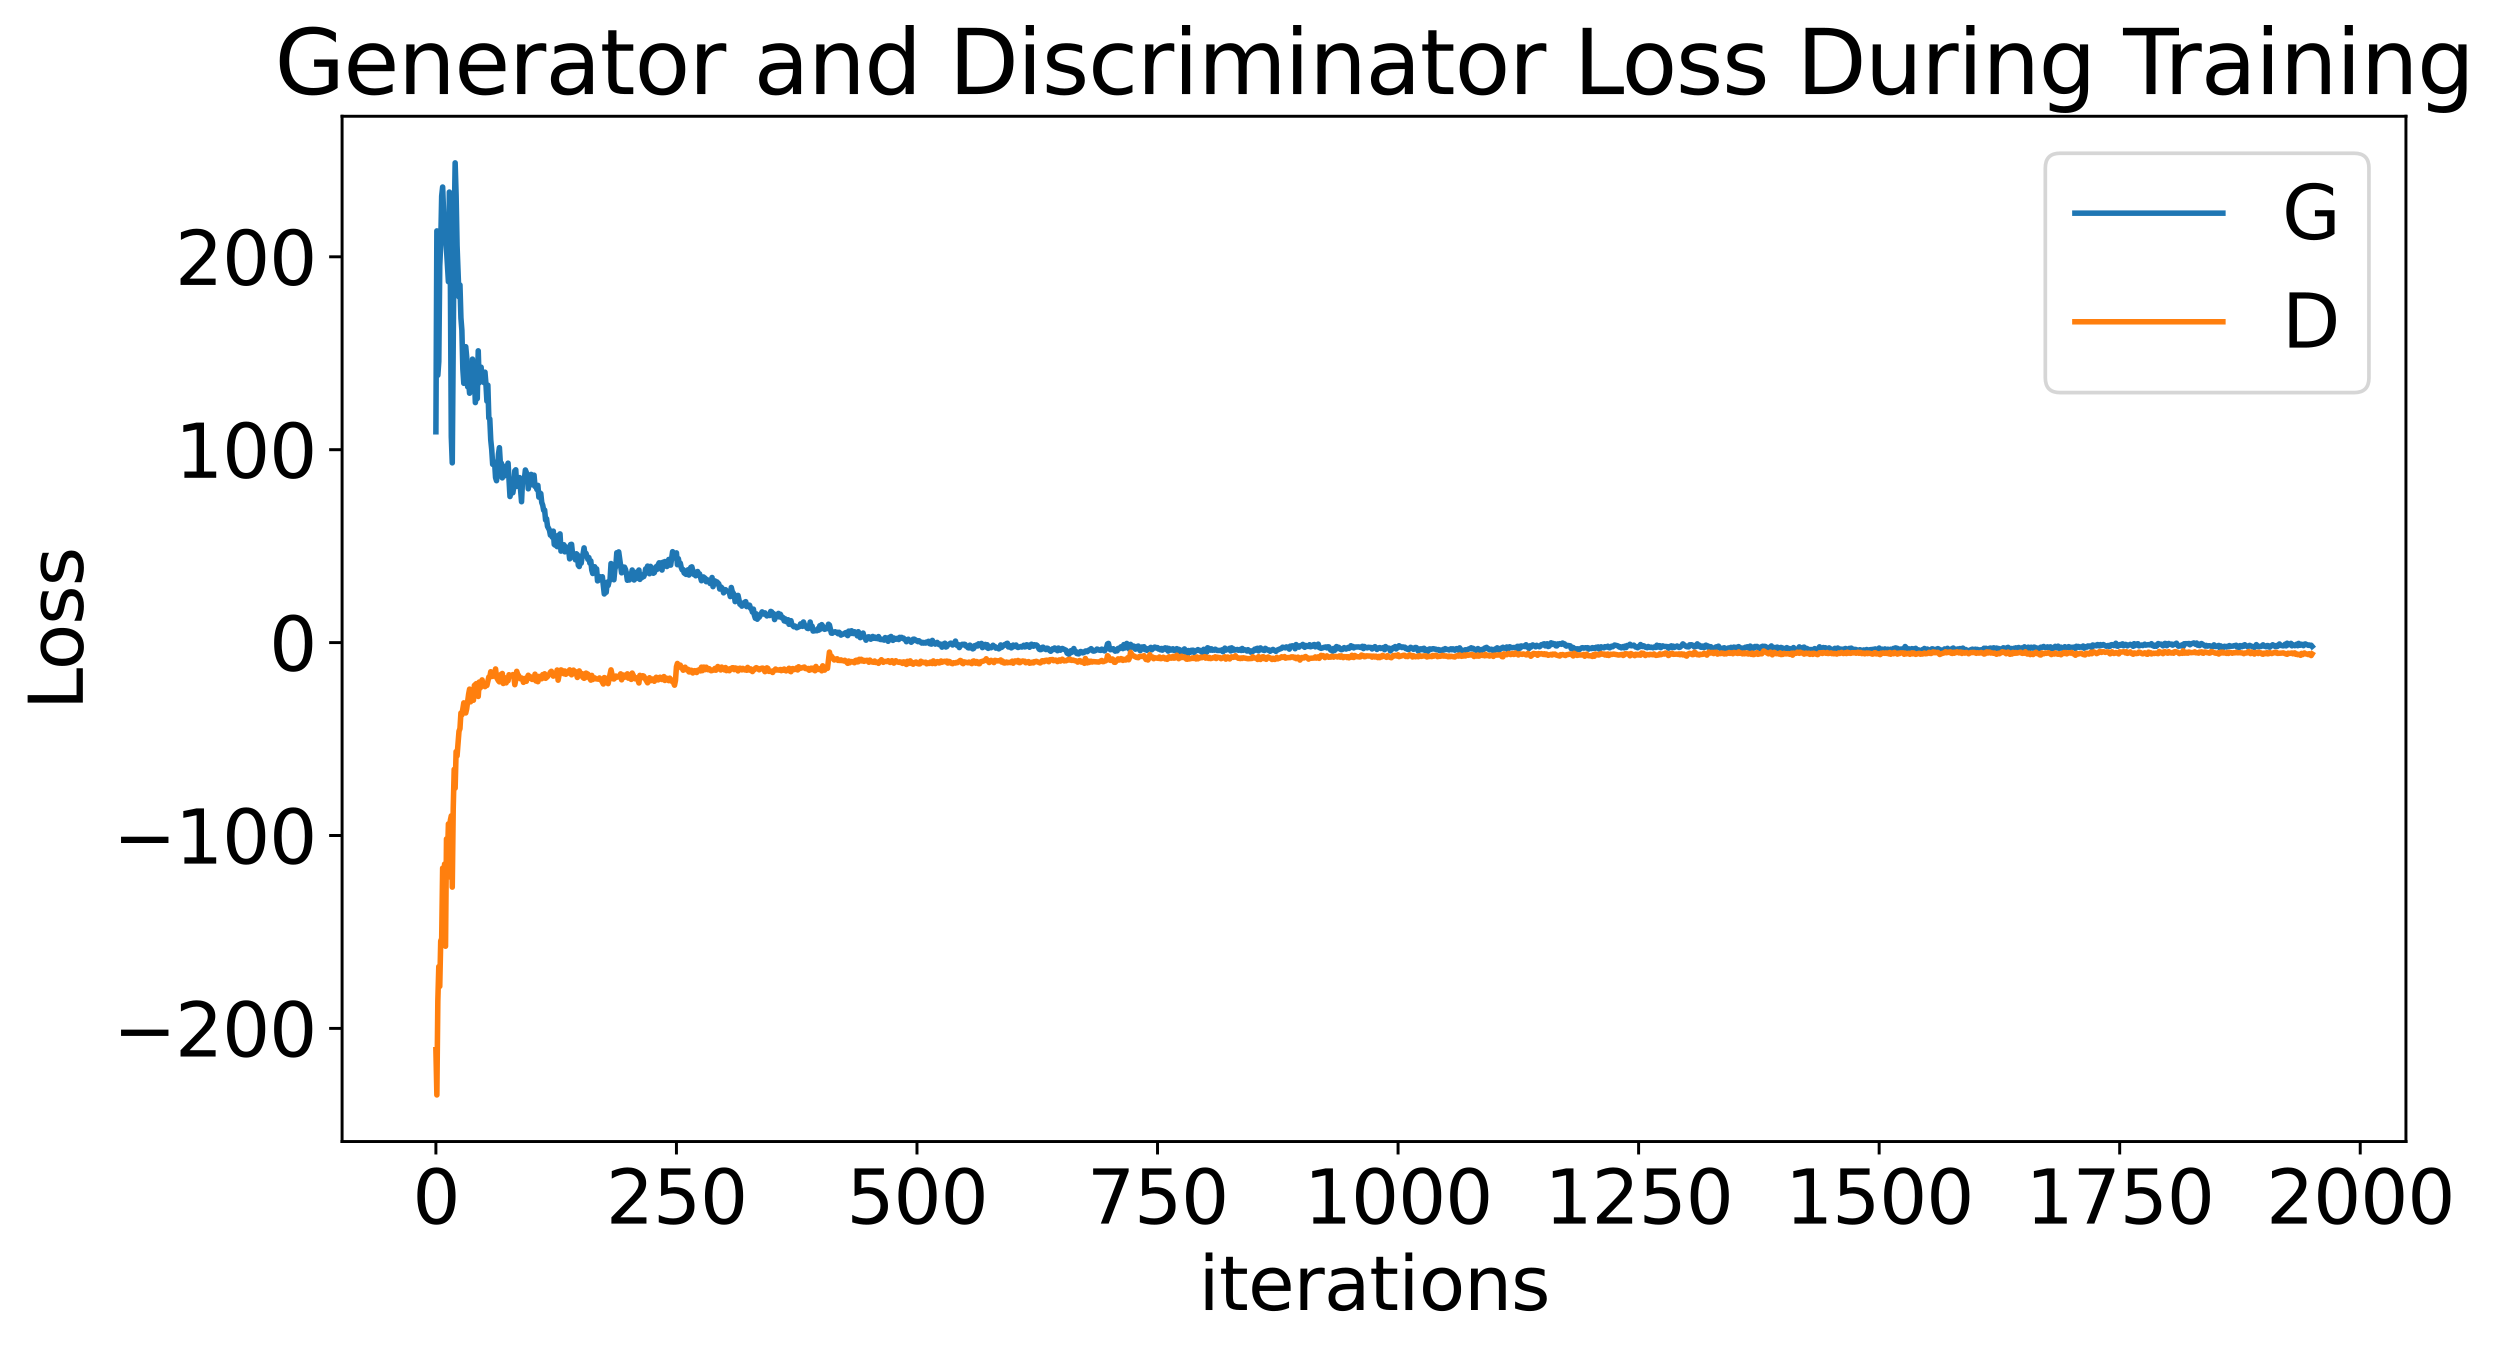 <?xml version="1.0" encoding="utf-8" standalone="no"?>
<!DOCTYPE svg PUBLIC "-//W3C//DTD SVG 1.1//EN"
  "http://www.w3.org/Graphics/SVG/1.1/DTD/svg11.dtd">
<svg xmlns:xlink="http://www.w3.org/1999/xlink" width="675.923pt" height="365.549pt" viewBox="0 0 675.923 365.549" xmlns="http://www.w3.org/2000/svg" version="1.1">
 <defs>
  <style type="text/css">*{stroke-linejoin: round; stroke-linecap: butt}</style>
 </defs>
 <g id="figure_1">
  <g id="patch_1">
   <path d="M 0 365.549 
L 675.923 365.549 
L 675.923 -0 
L 0 -0 
z
" style="fill: #ffffff"/>
  </g>
  <g id="axes_1">
   <g id="patch_2">
    <path d="M 92.491 308.636 
L 650.491 308.636 
L 650.491 31.436 
L 92.491 31.436 
z
" style="fill: #ffffff"/>
   </g>
   <g id="matplotlib.axis_1">
    <g id="xtick_1">
     <g id="line2d_1">
      <defs>
       <path id="me8b9dcee65" d="M 0 0 
L 0 3.5 
" style="stroke: #000000; stroke-width: 0.8"/>
      </defs>
      <g>
       <use xlink:href="#me8b9dcee65" x="117.854" y="308.636" style="stroke: #000000; stroke-width: 0.8"/>
      </g>
     </g>
     <g id="text_1">
      <!-- 0 -->
      <g transform="translate(111.492 330.833) scale(0.2 -0.2)">
       <defs>
        <path id="DejaVuSans-30" d="M 2034 4250 
Q 1547 4250 1301 3770 
Q 1056 3291 1056 2328 
Q 1056 1369 1301 889 
Q 1547 409 2034 409 
Q 2525 409 2770 889 
Q 3016 1369 3016 2328 
Q 3016 3291 2770 3770 
Q 2525 4250 2034 4250 
z
M 2034 4750 
Q 2819 4750 3233 4129 
Q 3647 3509 3647 2328 
Q 3647 1150 3233 529 
Q 2819 -91 2034 -91 
Q 1250 -91 836 529 
Q 422 1150 422 2328 
Q 422 3509 836 4129 
Q 1250 4750 2034 4750 
z
" transform="scale(0.016)"/>
       </defs>
       <use xlink:href="#DejaVuSans-30"/>
      </g>
     </g>
    </g>
    <g id="xtick_2">
     <g id="line2d_2">
      <g>
       <use xlink:href="#me8b9dcee65" x="182.889" y="308.636" style="stroke: #000000; stroke-width: 0.8"/>
      </g>
     </g>
     <g id="text_2">
      <!-- 250 -->
      <g transform="translate(163.802 330.833) scale(0.2 -0.2)">
       <defs>
        <path id="DejaVuSans-32" d="M 1228 531 
L 3431 531 
L 3431 0 
L 469 0 
L 469 531 
Q 828 903 1448 1529 
Q 2069 2156 2228 2338 
Q 2531 2678 2651 2914 
Q 2772 3150 2772 3378 
Q 2772 3750 2511 3984 
Q 2250 4219 1831 4219 
Q 1534 4219 1204 4116 
Q 875 4013 500 3803 
L 500 4441 
Q 881 4594 1212 4672 
Q 1544 4750 1819 4750 
Q 2544 4750 2975 4387 
Q 3406 4025 3406 3419 
Q 3406 3131 3298 2873 
Q 3191 2616 2906 2266 
Q 2828 2175 2409 1742 
Q 1991 1309 1228 531 
z
" transform="scale(0.016)"/>
        <path id="DejaVuSans-35" d="M 691 4666 
L 3169 4666 
L 3169 4134 
L 1269 4134 
L 1269 2991 
Q 1406 3038 1543 3061 
Q 1681 3084 1819 3084 
Q 2600 3084 3056 2656 
Q 3513 2228 3513 1497 
Q 3513 744 3044 326 
Q 2575 -91 1722 -91 
Q 1428 -91 1123 -41 
Q 819 9 494 109 
L 494 744 
Q 775 591 1075 516 
Q 1375 441 1709 441 
Q 2250 441 2565 725 
Q 2881 1009 2881 1497 
Q 2881 1984 2565 2268 
Q 2250 2553 1709 2553 
Q 1456 2553 1204 2497 
Q 953 2441 691 2322 
L 691 4666 
z
" transform="scale(0.016)"/>
       </defs>
       <use xlink:href="#DejaVuSans-32"/>
       <use xlink:href="#DejaVuSans-35" x="63.623"/>
       <use xlink:href="#DejaVuSans-30" x="127.246"/>
      </g>
     </g>
    </g>
    <g id="xtick_3">
     <g id="line2d_3">
      <g>
       <use xlink:href="#me8b9dcee65" x="247.924" y="308.636" style="stroke: #000000; stroke-width: 0.8"/>
      </g>
     </g>
     <g id="text_3">
      <!-- 500 -->
      <g transform="translate(228.837 330.833) scale(0.2 -0.2)">
       <use xlink:href="#DejaVuSans-35"/>
       <use xlink:href="#DejaVuSans-30" x="63.623"/>
       <use xlink:href="#DejaVuSans-30" x="127.246"/>
      </g>
     </g>
    </g>
    <g id="xtick_4">
     <g id="line2d_4">
      <g>
       <use xlink:href="#me8b9dcee65" x="312.959" y="308.636" style="stroke: #000000; stroke-width: 0.8"/>
      </g>
     </g>
     <g id="text_4">
      <!-- 750 -->
      <g transform="translate(293.872 330.833) scale(0.2 -0.2)">
       <defs>
        <path id="DejaVuSans-37" d="M 525 4666 
L 3525 4666 
L 3525 4397 
L 1831 0 
L 1172 0 
L 2766 4134 
L 525 4134 
L 525 4666 
z
" transform="scale(0.016)"/>
       </defs>
       <use xlink:href="#DejaVuSans-37"/>
       <use xlink:href="#DejaVuSans-35" x="63.623"/>
       <use xlink:href="#DejaVuSans-30" x="127.246"/>
      </g>
     </g>
    </g>
    <g id="xtick_5">
     <g id="line2d_5">
      <g>
       <use xlink:href="#me8b9dcee65" x="377.994" y="308.636" style="stroke: #000000; stroke-width: 0.8"/>
      </g>
     </g>
     <g id="text_5">
      <!-- 1000 -->
      <g transform="translate(352.544 330.833) scale(0.2 -0.2)">
       <defs>
        <path id="DejaVuSans-31" d="M 794 531 
L 1825 531 
L 1825 4091 
L 703 3866 
L 703 4441 
L 1819 4666 
L 2450 4666 
L 2450 531 
L 3481 531 
L 3481 0 
L 794 0 
L 794 531 
z
" transform="scale(0.016)"/>
       </defs>
       <use xlink:href="#DejaVuSans-31"/>
       <use xlink:href="#DejaVuSans-30" x="63.623"/>
       <use xlink:href="#DejaVuSans-30" x="127.246"/>
       <use xlink:href="#DejaVuSans-30" x="190.869"/>
      </g>
     </g>
    </g>
    <g id="xtick_6">
     <g id="line2d_6">
      <g>
       <use xlink:href="#me8b9dcee65" x="443.029" y="308.636" style="stroke: #000000; stroke-width: 0.8"/>
      </g>
     </g>
     <g id="text_6">
      <!-- 1250 -->
      <g transform="translate(417.579 330.833) scale(0.2 -0.2)">
       <use xlink:href="#DejaVuSans-31"/>
       <use xlink:href="#DejaVuSans-32" x="63.623"/>
       <use xlink:href="#DejaVuSans-35" x="127.246"/>
       <use xlink:href="#DejaVuSans-30" x="190.869"/>
      </g>
     </g>
    </g>
    <g id="xtick_7">
     <g id="line2d_7">
      <g>
       <use xlink:href="#me8b9dcee65" x="508.064" y="308.636" style="stroke: #000000; stroke-width: 0.8"/>
      </g>
     </g>
     <g id="text_7">
      <!-- 1500 -->
      <g transform="translate(482.614 330.833) scale(0.2 -0.2)">
       <use xlink:href="#DejaVuSans-31"/>
       <use xlink:href="#DejaVuSans-35" x="63.623"/>
       <use xlink:href="#DejaVuSans-30" x="127.246"/>
       <use xlink:href="#DejaVuSans-30" x="190.869"/>
      </g>
     </g>
    </g>
    <g id="xtick_8">
     <g id="line2d_8">
      <g>
       <use xlink:href="#me8b9dcee65" x="573.099" y="308.636" style="stroke: #000000; stroke-width: 0.8"/>
      </g>
     </g>
     <g id="text_8">
      <!-- 1750 -->
      <g transform="translate(547.649 330.833) scale(0.2 -0.2)">
       <use xlink:href="#DejaVuSans-31"/>
       <use xlink:href="#DejaVuSans-37" x="63.623"/>
       <use xlink:href="#DejaVuSans-35" x="127.246"/>
       <use xlink:href="#DejaVuSans-30" x="190.869"/>
      </g>
     </g>
    </g>
    <g id="xtick_9">
     <g id="line2d_9">
      <g>
       <use xlink:href="#me8b9dcee65" x="638.134" y="308.636" style="stroke: #000000; stroke-width: 0.8"/>
      </g>
     </g>
     <g id="text_9">
      <!-- 2000 -->
      <g transform="translate(612.684 330.833) scale(0.2 -0.2)">
       <use xlink:href="#DejaVuSans-32"/>
       <use xlink:href="#DejaVuSans-30" x="63.623"/>
       <use xlink:href="#DejaVuSans-30" x="127.246"/>
       <use xlink:href="#DejaVuSans-30" x="190.869"/>
      </g>
     </g>
    </g>
    <g id="text_10">
     <!-- iterations -->
     <g transform="translate(324.036 354.189) scale(0.2 -0.2)">
      <defs>
       <path id="DejaVuSans-69" d="M 603 3500 
L 1178 3500 
L 1178 0 
L 603 0 
L 603 3500 
z
M 603 4863 
L 1178 4863 
L 1178 4134 
L 603 4134 
L 603 4863 
z
" transform="scale(0.016)"/>
       <path id="DejaVuSans-74" d="M 1172 4494 
L 1172 3500 
L 2356 3500 
L 2356 3053 
L 1172 3053 
L 1172 1153 
Q 1172 725 1289 603 
Q 1406 481 1766 481 
L 2356 481 
L 2356 0 
L 1766 0 
Q 1100 0 847 248 
Q 594 497 594 1153 
L 594 3053 
L 172 3053 
L 172 3500 
L 594 3500 
L 594 4494 
L 1172 4494 
z
" transform="scale(0.016)"/>
       <path id="DejaVuSans-65" d="M 3597 1894 
L 3597 1613 
L 953 1613 
Q 991 1019 1311 708 
Q 1631 397 2203 397 
Q 2534 397 2845 478 
Q 3156 559 3463 722 
L 3463 178 
Q 3153 47 2828 -22 
Q 2503 -91 2169 -91 
Q 1331 -91 842 396 
Q 353 884 353 1716 
Q 353 2575 817 3079 
Q 1281 3584 2069 3584 
Q 2775 3584 3186 3129 
Q 3597 2675 3597 1894 
z
M 3022 2063 
Q 3016 2534 2758 2815 
Q 2500 3097 2075 3097 
Q 1594 3097 1305 2825 
Q 1016 2553 972 2059 
L 3022 2063 
z
" transform="scale(0.016)"/>
       <path id="DejaVuSans-72" d="M 2631 2963 
Q 2534 3019 2420 3045 
Q 2306 3072 2169 3072 
Q 1681 3072 1420 2755 
Q 1159 2438 1159 1844 
L 1159 0 
L 581 0 
L 581 3500 
L 1159 3500 
L 1159 2956 
Q 1341 3275 1631 3429 
Q 1922 3584 2338 3584 
Q 2397 3584 2469 3576 
Q 2541 3569 2628 3553 
L 2631 2963 
z
" transform="scale(0.016)"/>
       <path id="DejaVuSans-61" d="M 2194 1759 
Q 1497 1759 1228 1600 
Q 959 1441 959 1056 
Q 959 750 1161 570 
Q 1363 391 1709 391 
Q 2188 391 2477 730 
Q 2766 1069 2766 1631 
L 2766 1759 
L 2194 1759 
z
M 3341 1997 
L 3341 0 
L 2766 0 
L 2766 531 
Q 2569 213 2275 61 
Q 1981 -91 1556 -91 
Q 1019 -91 701 211 
Q 384 513 384 1019 
Q 384 1609 779 1909 
Q 1175 2209 1959 2209 
L 2766 2209 
L 2766 2266 
Q 2766 2663 2505 2880 
Q 2244 3097 1772 3097 
Q 1472 3097 1187 3025 
Q 903 2953 641 2809 
L 641 3341 
Q 956 3463 1253 3523 
Q 1550 3584 1831 3584 
Q 2591 3584 2966 3190 
Q 3341 2797 3341 1997 
z
" transform="scale(0.016)"/>
       <path id="DejaVuSans-6f" d="M 1959 3097 
Q 1497 3097 1228 2736 
Q 959 2375 959 1747 
Q 959 1119 1226 758 
Q 1494 397 1959 397 
Q 2419 397 2687 759 
Q 2956 1122 2956 1747 
Q 2956 2369 2687 2733 
Q 2419 3097 1959 3097 
z
M 1959 3584 
Q 2709 3584 3137 3096 
Q 3566 2609 3566 1747 
Q 3566 888 3137 398 
Q 2709 -91 1959 -91 
Q 1206 -91 779 398 
Q 353 888 353 1747 
Q 353 2609 779 3096 
Q 1206 3584 1959 3584 
z
" transform="scale(0.016)"/>
       <path id="DejaVuSans-6e" d="M 3513 2113 
L 3513 0 
L 2938 0 
L 2938 2094 
Q 2938 2591 2744 2837 
Q 2550 3084 2163 3084 
Q 1697 3084 1428 2787 
Q 1159 2491 1159 1978 
L 1159 0 
L 581 0 
L 581 3500 
L 1159 3500 
L 1159 2956 
Q 1366 3272 1645 3428 
Q 1925 3584 2291 3584 
Q 2894 3584 3203 3211 
Q 3513 2838 3513 2113 
z
" transform="scale(0.016)"/>
       <path id="DejaVuSans-73" d="M 2834 3397 
L 2834 2853 
Q 2591 2978 2328 3040 
Q 2066 3103 1784 3103 
Q 1356 3103 1142 2972 
Q 928 2841 928 2578 
Q 928 2378 1081 2264 
Q 1234 2150 1697 2047 
L 1894 2003 
Q 2506 1872 2764 1633 
Q 3022 1394 3022 966 
Q 3022 478 2636 193 
Q 2250 -91 1575 -91 
Q 1294 -91 989 -36 
Q 684 19 347 128 
L 347 722 
Q 666 556 975 473 
Q 1284 391 1588 391 
Q 1994 391 2212 530 
Q 2431 669 2431 922 
Q 2431 1156 2273 1281 
Q 2116 1406 1581 1522 
L 1381 1569 
Q 847 1681 609 1914 
Q 372 2147 372 2553 
Q 372 3047 722 3315 
Q 1072 3584 1716 3584 
Q 2034 3584 2315 3537 
Q 2597 3491 2834 3397 
z
" transform="scale(0.016)"/>
      </defs>
      <use xlink:href="#DejaVuSans-69"/>
      <use xlink:href="#DejaVuSans-74" x="27.783"/>
      <use xlink:href="#DejaVuSans-65" x="66.992"/>
      <use xlink:href="#DejaVuSans-72" x="128.516"/>
      <use xlink:href="#DejaVuSans-61" x="169.629"/>
      <use xlink:href="#DejaVuSans-74" x="230.908"/>
      <use xlink:href="#DejaVuSans-69" x="270.117"/>
      <use xlink:href="#DejaVuSans-6f" x="297.9"/>
      <use xlink:href="#DejaVuSans-6e" x="359.082"/>
      <use xlink:href="#DejaVuSans-73" x="422.461"/>
     </g>
    </g>
   </g>
   <g id="matplotlib.axis_2">
    <g id="ytick_1">
     <g id="line2d_10">
      <defs>
       <path id="m3a3707c181" d="M 0 0 
L -3.5 0 
" style="stroke: #000000; stroke-width: 0.8"/>
      </defs>
      <g>
       <use xlink:href="#m3a3707c181" x="92.491" y="278.05" style="stroke: #000000; stroke-width: 0.8"/>
      </g>
     </g>
     <g id="text_11">
      <!-- −200 -->
      <g transform="translate(30.556 285.649) scale(0.2 -0.2)">
       <defs>
        <path id="DejaVuSans-2212" d="M 678 2272 
L 4684 2272 
L 4684 1741 
L 678 1741 
L 678 2272 
z
" transform="scale(0.016)"/>
       </defs>
       <use xlink:href="#DejaVuSans-2212"/>
       <use xlink:href="#DejaVuSans-32" x="83.789"/>
       <use xlink:href="#DejaVuSans-30" x="147.412"/>
       <use xlink:href="#DejaVuSans-30" x="211.035"/>
      </g>
     </g>
    </g>
    <g id="ytick_2">
     <g id="line2d_11">
      <g>
       <use xlink:href="#m3a3707c181" x="92.491" y="225.896" style="stroke: #000000; stroke-width: 0.8"/>
      </g>
     </g>
     <g id="text_12">
      <!-- −100 -->
      <g transform="translate(30.556 233.494) scale(0.2 -0.2)">
       <use xlink:href="#DejaVuSans-2212"/>
       <use xlink:href="#DejaVuSans-31" x="83.789"/>
       <use xlink:href="#DejaVuSans-30" x="147.412"/>
       <use xlink:href="#DejaVuSans-30" x="211.035"/>
      </g>
     </g>
    </g>
    <g id="ytick_3">
     <g id="line2d_12">
      <g>
       <use xlink:href="#m3a3707c181" x="92.491" y="173.741" style="stroke: #000000; stroke-width: 0.8"/>
      </g>
     </g>
     <g id="text_13">
      <!-- 0 -->
      <g transform="translate(72.766 181.34) scale(0.2 -0.2)">
       <use xlink:href="#DejaVuSans-30"/>
      </g>
     </g>
    </g>
    <g id="ytick_4">
     <g id="line2d_13">
      <g>
       <use xlink:href="#m3a3707c181" x="92.491" y="121.587" style="stroke: #000000; stroke-width: 0.8"/>
      </g>
     </g>
     <g id="text_14">
      <!-- 100 -->
      <g transform="translate(47.316 129.185) scale(0.2 -0.2)">
       <use xlink:href="#DejaVuSans-31"/>
       <use xlink:href="#DejaVuSans-30" x="63.623"/>
       <use xlink:href="#DejaVuSans-30" x="127.246"/>
      </g>
     </g>
    </g>
    <g id="ytick_5">
     <g id="line2d_14">
      <g>
       <use xlink:href="#m3a3707c181" x="92.491" y="69.432" style="stroke: #000000; stroke-width: 0.8"/>
      </g>
     </g>
     <g id="text_15">
      <!-- 200 -->
      <g transform="translate(47.316 77.031) scale(0.2 -0.2)">
       <use xlink:href="#DejaVuSans-32"/>
       <use xlink:href="#DejaVuSans-30" x="63.623"/>
       <use xlink:href="#DejaVuSans-30" x="127.246"/>
      </g>
     </g>
    </g>
    <g id="text_16">
     <!-- Loss -->
     <g transform="translate(22.397 191.971) rotate(-90) scale(0.2 -0.2)">
      <defs>
       <path id="DejaVuSans-4c" d="M 628 4666 
L 1259 4666 
L 1259 531 
L 3531 531 
L 3531 0 
L 628 0 
L 628 4666 
z
" transform="scale(0.016)"/>
      </defs>
      <use xlink:href="#DejaVuSans-4c"/>
      <use xlink:href="#DejaVuSans-6f" x="53.963"/>
      <use xlink:href="#DejaVuSans-73" x="115.145"/>
      <use xlink:href="#DejaVuSans-73" x="167.244"/>
     </g>
    </g>
   </g>
   <g id="line2d_15">
    <path d="M 117.854 116.73 
L 118.114 62.43 
L 118.375 101.447 
L 118.635 97.742 
L 118.895 71.891 
L 119.155 66.005 
L 119.415 53.003 
L 119.675 50.573 
L 120.196 64.408 
L 120.456 63.028 
L 121.236 76.157 
L 121.496 51.933 
L 121.756 73.642 
L 122.016 118.042 
L 122.277 125.137 
L 122.797 60.942 
L 123.057 44.036 
L 123.317 52.703 
L 123.577 66.416 
L 124.098 80.272 
L 124.358 77.047 
L 124.618 85.974 
L 124.878 89.32 
L 125.138 99.782 
L 125.398 103.63 
L 125.658 95.49 
L 125.919 93.742 
L 126.179 96.556 
L 126.439 104.57 
L 126.699 103.316 
L 126.959 106.314 
L 127.219 101.623 
L 127.479 103.726 
L 127.74 97.099 
L 128 105.599 
L 128.26 102.09 
L 128.52 108.847 
L 128.78 107.116 
L 129.04 107.769 
L 129.3 94.855 
L 129.561 103.51 
L 129.821 99.688 
L 130.081 99.279 
L 130.341 102.538 
L 130.601 101.345 
L 130.861 103.442 
L 131.121 100.627 
L 131.382 103.779 
L 131.642 108.446 
L 131.902 104.136 
L 132.162 113.024 
L 132.422 113.257 
L 132.682 118.953 
L 132.942 121.504 
L 133.203 125.536 
L 133.463 125.084 
L 133.723 124.976 
L 133.983 129.121 
L 134.243 129.965 
L 134.503 127.601 
L 134.763 122.813 
L 135.023 121.045 
L 135.284 125.34 
L 135.544 125.222 
L 135.804 129.2 
L 136.064 126.029 
L 136.324 128.688 
L 136.844 125.986 
L 137.105 127.842 
L 137.365 125.228 
L 137.885 134.24 
L 138.145 133.266 
L 138.405 131.37 
L 138.665 133.221 
L 138.926 131.531 
L 139.186 127.304 
L 139.446 127.022 
L 139.706 131.504 
L 139.966 129.12 
L 140.226 130.156 
L 140.486 129.137 
L 141.007 135.65 
L 141.267 130.074 
L 141.527 129.476 
L 141.787 129.45 
L 142.047 127.074 
L 142.568 128.405 
L 142.828 132.156 
L 143.088 129.996 
L 143.348 130.069 
L 143.608 128.265 
L 143.868 131.05 
L 144.128 130.942 
L 144.389 128.471 
L 144.649 131.531 
L 144.909 131.612 
L 145.169 132.351 
L 145.429 131.231 
L 145.689 134.408 
L 145.949 133.26 
L 146.21 133.452 
L 146.47 135.868 
L 146.73 136.568 
L 146.99 137.965 
L 147.25 137.905 
L 147.51 140.59 
L 147.77 140.248 
L 148.03 142.32 
L 148.551 143.306 
L 148.811 144.682 
L 149.071 144.52 
L 149.331 145.241 
L 149.591 143.607 
L 149.851 147.202 
L 150.112 147.402 
L 150.372 145.313 
L 150.632 147.788 
L 150.892 144.772 
L 151.152 147.865 
L 151.412 144.355 
L 151.672 149 
L 151.933 148.864 
L 152.193 147.327 
L 152.453 147.288 
L 152.713 149.193 
L 152.973 147.831 
L 153.233 148.826 
L 153.493 148.097 
L 153.754 148.745 
L 154.014 151.093 
L 154.274 147.222 
L 154.534 147.174 
L 154.794 149.684 
L 155.054 150.67 
L 155.314 150.084 
L 155.575 151.348 
L 155.835 149.722 
L 156.095 149.971 
L 156.355 152.819 
L 156.615 153.167 
L 156.875 151.635 
L 157.135 152.261 
L 157.396 150.388 
L 157.656 149.702 
L 157.916 148.135 
L 158.176 150.23 
L 158.436 149.606 
L 158.956 151.227 
L 159.216 150.755 
L 159.477 152.243 
L 159.737 151.654 
L 159.997 154.12 
L 160.257 155.049 
L 160.517 153.345 
L 160.777 153.232 
L 161.037 154.848 
L 161.298 153.801 
L 161.558 157.049 
L 161.818 156.894 
L 162.078 155.884 
L 162.338 156.207 
L 162.858 155.932 
L 163.379 160.584 
L 163.639 159.109 
L 163.899 160.133 
L 164.159 157.418 
L 164.419 158.295 
L 164.679 157.179 
L 164.94 156.743 
L 165.2 152.372 
L 165.46 154.609 
L 165.72 154.733 
L 165.98 156.748 
L 166.24 153.888 
L 166.5 153.043 
L 166.761 149.447 
L 167.021 149.481 
L 167.281 149.219 
L 168.061 154.869 
L 168.321 153.25 
L 168.582 154.622 
L 168.842 153.342 
L 169.102 153.924 
L 169.362 155.062 
L 169.622 156.884 
L 169.882 155.222 
L 170.142 156.802 
L 170.663 155.609 
L 170.923 154.116 
L 171.443 156.808 
L 171.703 155.757 
L 171.963 156.419 
L 172.223 154.642 
L 172.484 156.161 
L 172.744 154.121 
L 173.004 156.646 
L 173.264 155.53 
L 173.524 156.177 
L 173.784 155.396 
L 174.044 155.886 
L 174.305 155.26 
L 174.565 153.8 
L 174.825 154.311 
L 175.085 153.059 
L 175.345 154.648 
L 175.605 155.121 
L 175.865 153.132 
L 176.126 153.484 
L 176.386 154.046 
L 176.646 154.987 
L 176.906 154.817 
L 177.426 153.203 
L 177.686 153.916 
L 177.947 152.706 
L 178.207 152.167 
L 178.467 152.402 
L 178.727 152.18 
L 178.987 154.12 
L 179.247 152.017 
L 179.507 153.004 
L 179.768 151.826 
L 180.028 152.171 
L 180.288 153.166 
L 180.548 152.959 
L 180.808 151.263 
L 181.328 152.79 
L 181.849 149.16 
L 182.369 150.867 
L 182.629 150.354 
L 182.889 149.479 
L 183.149 152.677 
L 183.41 151.048 
L 183.67 152.47 
L 183.93 152.266 
L 184.19 153.463 
L 184.45 154.069 
L 184.71 154.003 
L 184.97 154.911 
L 185.491 155.294 
L 185.751 154.961 
L 186.011 154.061 
L 186.271 155.471 
L 186.531 153.969 
L 186.791 153.382 
L 187.051 153.259 
L 187.572 155.292 
L 187.832 154.85 
L 188.092 155.671 
L 188.352 154.673 
L 188.612 154.526 
L 188.872 155.552 
L 189.133 155.152 
L 189.653 157.01 
L 189.913 156.05 
L 190.173 155.986 
L 190.693 156.386 
L 190.954 157.272 
L 191.214 156.749 
L 191.474 157.107 
L 191.734 157.119 
L 191.994 157.762 
L 192.254 157.134 
L 192.514 156.145 
L 192.775 158.607 
L 193.035 157.443 
L 193.295 157.06 
L 193.555 157.836 
L 193.815 157.316 
L 194.335 157.854 
L 194.596 159.261 
L 194.856 158.661 
L 195.116 158.87 
L 195.376 159.239 
L 195.636 160.284 
L 195.896 159.664 
L 196.156 159.434 
L 196.416 159.79 
L 196.937 159.882 
L 197.197 160.257 
L 197.457 161.29 
L 197.717 158.839 
L 197.977 159.925 
L 198.498 160.777 
L 198.758 162.659 
L 199.018 162.115 
L 199.278 162.23 
L 199.538 160.983 
L 200.058 163.379 
L 200.319 163.182 
L 200.579 163.88 
L 200.839 163.181 
L 201.359 162.823 
L 201.619 162.673 
L 201.879 164.01 
L 202.14 163.898 
L 202.4 163.588 
L 202.66 163.629 
L 202.92 164.449 
L 203.18 164.678 
L 203.44 165.504 
L 203.7 164.693 
L 203.961 166.343 
L 204.221 167.153 
L 204.481 165.966 
L 204.741 167.414 
L 205.001 166.665 
L 205.261 166.885 
L 205.782 165.964 
L 206.042 165.435 
L 206.302 165.632 
L 206.562 166.036 
L 206.822 165.705 
L 207.342 166.526 
L 207.603 166.211 
L 207.863 166.17 
L 208.123 166.419 
L 208.383 165.31 
L 208.643 165.437 
L 208.903 166.031 
L 209.163 165.914 
L 209.423 167.509 
L 209.684 166.784 
L 209.944 166.803 
L 210.464 165.849 
L 210.724 166.801 
L 210.984 166.075 
L 211.505 167.123 
L 211.765 167.003 
L 212.025 167.875 
L 212.285 167.313 
L 212.545 168.064 
L 213.065 167.564 
L 213.326 168.793 
L 213.586 168.643 
L 213.846 167.816 
L 214.106 168.876 
L 214.626 169.444 
L 214.886 169.245 
L 215.147 169.408 
L 215.407 169.728 
L 216.187 169.38 
L 216.447 168.683 
L 216.707 168.772 
L 216.968 169.344 
L 217.228 168.172 
L 217.488 168.854 
L 218.268 169.872 
L 218.528 169.938 
L 218.789 169.719 
L 219.049 168.183 
L 219.309 169.845 
L 219.569 169.298 
L 219.829 170.614 
L 220.61 170.481 
L 220.87 170.526 
L 221.13 169.978 
L 221.39 170.365 
L 221.65 169.182 
L 221.91 170.062 
L 222.17 168.886 
L 222.691 169.663 
L 222.951 170.145 
L 223.211 169.928 
L 223.471 170.004 
L 223.731 169.875 
L 223.991 168.776 
L 224.251 168.991 
L 224.772 171.177 
L 225.032 171.202 
L 225.292 170.911 
L 225.812 170.815 
L 226.072 171.005 
L 226.333 170.949 
L 226.593 171.339 
L 226.853 170.948 
L 227.113 171.198 
L 227.373 171.715 
L 227.633 171.475 
L 227.893 171.484 
L 228.674 171.037 
L 228.934 171.609 
L 229.194 171.846 
L 229.454 170.643 
L 229.714 170.671 
L 229.975 171.286 
L 230.235 170.54 
L 230.495 171.207 
L 230.755 171.295 
L 231.015 170.806 
L 231.275 170.956 
L 231.535 171.291 
L 231.796 171.915 
L 232.056 170.798 
L 232.576 172.397 
L 232.836 171.585 
L 233.096 171.605 
L 233.356 171.167 
L 233.616 172.322 
L 233.877 172.258 
L 234.137 173.086 
L 234.657 172.21 
L 234.917 172.172 
L 235.177 172.281 
L 235.437 172.822 
L 235.958 172.079 
L 236.218 172.579 
L 236.478 172.246 
L 236.738 172.598 
L 236.998 172.411 
L 237.258 172.674 
L 237.519 172.114 
L 237.779 172.761 
L 238.039 172.901 
L 238.299 172.811 
L 238.559 172.945 
L 238.819 172.885 
L 239.079 173.068 
L 239.34 172.388 
L 239.6 172.658 
L 239.86 172.571 
L 240.12 173.385 
L 240.38 172.354 
L 240.64 172.34 
L 240.9 172.085 
L 241.421 173.137 
L 241.681 172.492 
L 242.201 172.835 
L 242.461 172.63 
L 242.721 172.593 
L 242.982 172.908 
L 243.242 172.321 
L 243.502 172.453 
L 243.762 172.33 
L 244.022 172.596 
L 244.282 172.528 
L 244.542 172.861 
L 244.803 172.896 
L 245.063 173.496 
L 245.583 172.827 
L 245.843 173.14 
L 246.103 173.266 
L 246.363 173.642 
L 246.623 173.417 
L 246.884 172.834 
L 247.144 172.801 
L 247.404 172.936 
L 247.664 173.232 
L 247.924 173.198 
L 248.184 173.482 
L 248.444 173.24 
L 249.225 173.864 
L 249.485 173.679 
L 249.745 173.868 
L 250.005 173.729 
L 250.265 173.863 
L 250.526 173.579 
L 250.786 173.718 
L 251.046 173.393 
L 251.306 174.005 
L 251.826 174.147 
L 252.086 173.145 
L 252.347 173.671 
L 252.867 174.145 
L 253.127 174.02 
L 253.387 173.687 
L 253.907 174.288 
L 254.168 174.129 
L 254.428 174.243 
L 254.688 174.971 
L 254.948 174.149 
L 255.208 174.472 
L 255.468 173.912 
L 255.728 174.93 
L 255.989 174.81 
L 256.249 174.38 
L 257.029 173.893 
L 257.289 173.937 
L 257.549 174.382 
L 258.07 174.032 
L 258.33 173.335 
L 258.59 174.325 
L 258.85 174.571 
L 259.11 174.284 
L 259.37 175.075 
L 259.63 174.592 
L 260.151 174.201 
L 260.411 174.357 
L 260.671 174.18 
L 260.931 174.241 
L 261.191 174.705 
L 261.451 174.679 
L 261.712 175.121 
L 261.972 175.179 
L 262.232 174.431 
L 262.492 174.649 
L 262.752 175.257 
L 263.012 175.436 
L 263.272 175.288 
L 263.533 174.562 
L 263.793 174.724 
L 264.053 174.37 
L 264.313 174.653 
L 264.573 174.068 
L 264.833 174.415 
L 265.093 174.314 
L 265.354 173.964 
L 265.614 175.091 
L 265.874 174.4 
L 266.134 174.447 
L 266.394 174.234 
L 266.654 174.976 
L 266.914 174.326 
L 267.175 175.3 
L 267.435 174.829 
L 267.955 175.128 
L 268.475 174.462 
L 268.735 174.73 
L 268.996 174.813 
L 269.256 175.237 
L 269.516 175.076 
L 269.776 175.141 
L 270.036 175.424 
L 270.296 175.255 
L 270.556 174.372 
L 270.816 175.023 
L 271.597 174.297 
L 271.857 174.415 
L 272.117 174.012 
L 272.377 173.923 
L 272.637 174.914 
L 272.898 174.885 
L 273.158 174.595 
L 273.418 175.164 
L 273.678 174.999 
L 273.938 174.408 
L 274.198 174.791 
L 274.719 174.398 
L 274.979 174.925 
L 275.239 175.056 
L 276.019 174.801 
L 276.279 174.937 
L 276.54 174.81 
L 276.8 174.462 
L 277.06 174.9 
L 277.32 174.84 
L 277.58 174.328 
L 277.84 174.398 
L 278.1 174.618 
L 278.361 174.995 
L 278.621 174.347 
L 278.881 174.18 
L 279.401 174.718 
L 279.661 174.316 
L 279.921 174.536 
L 280.182 174.371 
L 280.442 174.538 
L 280.962 175.518 
L 281.222 175.645 
L 281.482 175.612 
L 281.742 175.052 
L 282.003 174.975 
L 282.263 175.427 
L 282.523 175.272 
L 282.783 175.617 
L 283.043 175.248 
L 283.303 175.295 
L 283.823 175.899 
L 284.084 176.078 
L 284.604 175.413 
L 284.864 175.624 
L 285.124 175.198 
L 285.644 175.446 
L 285.905 175.928 
L 286.165 175.219 
L 286.425 175.687 
L 286.685 175.795 
L 286.945 175.437 
L 287.205 175.329 
L 288.246 175.826 
L 288.506 176.583 
L 289.026 176.896 
L 289.547 175.912 
L 289.807 176.351 
L 290.067 176.182 
L 290.327 175.35 
L 290.587 176.114 
L 290.847 176.114 
L 291.107 176.673 
L 291.628 176.795 
L 291.888 176.325 
L 292.148 176.152 
L 292.408 176.214 
L 292.668 176.505 
L 292.928 176.473 
L 293.189 176.315 
L 293.449 176.027 
L 293.709 175.988 
L 293.969 176.178 
L 294.489 175.707 
L 294.749 175.724 
L 295.01 175.383 
L 295.53 176.011 
L 295.79 176.042 
L 296.31 175.816 
L 296.57 175.497 
L 296.83 175.554 
L 297.091 175.759 
L 297.611 175.844 
L 297.871 175.513 
L 298.131 175.602 
L 298.391 175.866 
L 298.651 175.971 
L 299.172 175.09 
L 299.432 174.098 
L 299.692 173.961 
L 299.952 175.204 
L 300.212 175.656 
L 300.472 175.423 
L 300.733 175.632 
L 300.993 175.4 
L 301.513 176.052 
L 301.773 175.854 
L 302.033 175.971 
L 302.293 175.321 
L 302.554 175.442 
L 303.074 174.876 
L 303.334 174.87 
L 303.594 175.364 
L 303.854 174.282 
L 304.114 175.18 
L 304.375 175.132 
L 304.635 173.969 
L 304.895 174.975 
L 305.155 175.186 
L 305.415 175.592 
L 305.675 174.224 
L 305.935 174.801 
L 306.196 174.913 
L 306.456 174.656 
L 306.976 175.516 
L 307.236 174.805 
L 307.496 174.947 
L 307.756 174.674 
L 308.016 175.576 
L 308.277 175.911 
L 308.797 174.921 
L 309.057 175.439 
L 309.317 174.862 
L 309.577 175.643 
L 309.837 175.346 
L 310.098 175.822 
L 310.358 175.426 
L 310.878 175.266 
L 311.138 175.036 
L 311.398 175.682 
L 312.179 174.957 
L 312.439 175.009 
L 312.699 175.237 
L 312.959 175.091 
L 313.219 175.477 
L 313.479 175.388 
L 313.74 175.687 
L 314 175.335 
L 314.26 175.784 
L 314.52 175.347 
L 314.78 175.324 
L 315.04 175.16 
L 315.3 175.583 
L 315.561 175.229 
L 315.821 176.03 
L 316.081 175.341 
L 316.341 175.749 
L 316.601 175.76 
L 316.861 175.503 
L 317.121 175.409 
L 317.382 175.854 
L 317.642 175.921 
L 318.162 175.379 
L 318.422 176.221 
L 318.682 175.558 
L 318.942 175.672 
L 319.203 176.332 
L 319.983 175.693 
L 320.243 175.452 
L 320.503 176.452 
L 320.763 176.217 
L 321.023 176.977 
L 321.284 175.887 
L 321.544 176.257 
L 321.804 176.363 
L 322.064 175.833 
L 322.584 175.793 
L 322.844 176.41 
L 323.105 176.011 
L 323.365 175.973 
L 323.885 175.636 
L 324.145 175.868 
L 324.405 175.843 
L 325.186 176.531 
L 325.446 175.556 
L 325.706 176.013 
L 325.966 176.017 
L 326.226 176.345 
L 326.486 175.14 
L 327.007 175.377 
L 327.267 175.783 
L 327.527 175.423 
L 327.787 175.801 
L 328.047 175.669 
L 328.307 175.789 
L 328.568 175.528 
L 329.088 175.858 
L 330.128 175.854 
L 330.389 175.697 
L 330.649 176.201 
L 331.169 175.238 
L 331.429 175.776 
L 331.949 175.513 
L 332.21 175.514 
L 332.47 175.285 
L 332.73 175.989 
L 332.99 175.157 
L 333.25 175.828 
L 333.51 175.453 
L 333.77 175.768 
L 334.551 175.605 
L 334.811 175.798 
L 335.071 175.773 
L 335.331 175.579 
L 335.591 175.86 
L 335.851 175.333 
L 336.112 175.83 
L 336.372 175.658 
L 336.892 175.757 
L 337.152 176.02 
L 337.412 175.659 
L 337.672 175.961 
L 337.933 175.953 
L 338.193 176.321 
L 338.453 175.985 
L 338.713 176.126 
L 338.973 175.914 
L 339.233 175.52 
L 339.493 175.792 
L 339.754 175.351 
L 340.014 175.283 
L 340.274 175.971 
L 340.534 175.401 
L 340.794 175.178 
L 341.314 175.701 
L 341.835 175.877 
L 342.095 175.294 
L 342.875 175.801 
L 343.135 175.732 
L 343.396 176.074 
L 343.916 175.739 
L 344.176 175.59 
L 344.436 175.826 
L 344.696 175.881 
L 344.956 176.103 
L 345.216 175.818 
L 345.737 175.59 
L 346.517 175.277 
L 346.777 174.986 
L 347.558 175.154 
L 347.818 174.904 
L 348.078 175.099 
L 348.338 174.969 
L 348.598 175.504 
L 348.858 174.699 
L 349.119 174.831 
L 349.379 174.606 
L 349.639 174.634 
L 349.899 174.794 
L 350.159 175.391 
L 350.419 174.278 
L 351.2 174.969 
L 351.46 174.621 
L 351.72 174.54 
L 351.98 174.605 
L 352.24 174.237 
L 352.5 174.811 
L 352.761 175.007 
L 353.021 174.51 
L 353.281 174.737 
L 353.801 174.762 
L 354.061 174.323 
L 354.321 174.867 
L 354.842 174.71 
L 355.102 174.335 
L 355.362 174.263 
L 355.622 174.89 
L 355.882 174.503 
L 356.142 174.751 
L 356.403 174.164 
L 356.663 175.057 
L 357.183 175.29 
L 357.963 175.032 
L 358.484 174.918 
L 358.744 175.167 
L 359.004 174.879 
L 359.264 174.898 
L 359.784 175.764 
L 360.044 175.513 
L 360.305 176.06 
L 360.565 175.326 
L 360.825 175.853 
L 361.345 174.818 
L 361.605 175.37 
L 361.865 174.99 
L 362.126 175.154 
L 362.386 175.499 
L 362.646 175.659 
L 362.906 175.602 
L 363.426 175.101 
L 363.686 175.393 
L 363.947 175.477 
L 364.467 175.066 
L 364.727 175.31 
L 364.987 175.089 
L 365.247 174.589 
L 365.507 175.021 
L 365.768 174.79 
L 366.028 175.17 
L 366.288 174.947 
L 367.328 174.91 
L 367.849 175.034 
L 368.369 174.742 
L 368.629 175.353 
L 368.889 174.799 
L 369.149 175.076 
L 369.41 175.054 
L 369.67 175.156 
L 369.93 175.007 
L 370.71 175.081 
L 370.97 175.458 
L 371.23 175.097 
L 371.491 175.103 
L 371.751 174.84 
L 372.271 175.588 
L 372.531 175.227 
L 373.051 175.091 
L 373.312 175.332 
L 374.092 175.065 
L 374.352 175.659 
L 374.612 174.818 
L 374.872 175.155 
L 375.653 175.272 
L 375.913 175.982 
L 376.693 175.099 
L 376.954 175.107 
L 377.214 174.82 
L 377.474 175.458 
L 377.734 175.076 
L 377.994 175.091 
L 378.254 174.591 
L 379.035 175.066 
L 379.295 174.908 
L 379.555 175.031 
L 379.815 174.975 
L 380.075 175.371 
L 380.335 175.278 
L 380.596 175.574 
L 380.856 175.621 
L 381.376 175.015 
L 381.636 175.227 
L 381.896 175.197 
L 382.156 175.564 
L 382.677 175.057 
L 382.937 175.087 
L 383.457 176.029 
L 383.717 175.483 
L 384.237 175.421 
L 384.498 175.655 
L 384.758 175.351 
L 385.018 175.284 
L 385.278 175.868 
L 385.538 175.623 
L 385.798 175.743 
L 386.058 176.091 
L 386.319 175.536 
L 386.579 175.438 
L 386.839 175.585 
L 387.359 175.407 
L 387.619 175.397 
L 387.879 175.513 
L 388.14 175.506 
L 388.4 175.677 
L 388.92 175.62 
L 389.18 175.912 
L 389.44 175.748 
L 389.7 175.908 
L 389.961 175.843 
L 390.221 175.571 
L 390.481 175.719 
L 390.741 175.367 
L 391.001 175.555 
L 391.521 175.619 
L 391.782 175.734 
L 392.302 175.418 
L 392.562 175.665 
L 392.822 175.424 
L 393.342 175.794 
L 393.603 175.439 
L 393.863 175.374 
L 394.383 175.812 
L 394.643 175.171 
L 395.163 176.055 
L 395.423 175.801 
L 395.684 176.177 
L 395.944 176.099 
L 396.204 175.668 
L 396.464 175.763 
L 397.244 175.408 
L 397.505 175.401 
L 397.765 175.142 
L 398.025 175.453 
L 398.285 175.296 
L 399.065 175.843 
L 399.586 175.359 
L 399.846 175.554 
L 400.106 175.953 
L 400.366 175.65 
L 400.626 175.866 
L 400.886 175.538 
L 401.147 175.606 
L 401.407 175.239 
L 401.927 175.03 
L 402.187 175.358 
L 402.447 175.384 
L 402.707 175.706 
L 403.228 175.534 
L 403.748 175.98 
L 404.008 175.951 
L 404.268 175.451 
L 404.528 175.692 
L 404.789 175.154 
L 405.049 175.624 
L 405.309 175.801 
L 405.829 175.25 
L 406.089 175.269 
L 406.349 175.005 
L 406.61 175.244 
L 407.13 175.222 
L 407.39 174.925 
L 407.65 175.72 
L 407.91 175.018 
L 408.17 174.866 
L 408.691 175.126 
L 409.471 175.063 
L 409.731 175.164 
L 409.991 175.083 
L 410.251 174.754 
L 410.512 175.529 
L 410.772 174.746 
L 411.032 175.2 
L 411.292 174.64 
L 411.812 174.773 
L 412.072 174.629 
L 412.333 174.817 
L 412.593 174.321 
L 412.853 174.891 
L 413.113 174.758 
L 413.373 175.334 
L 413.633 174.615 
L 413.893 174.957 
L 414.154 174.519 
L 414.414 174.369 
L 415.194 174.872 
L 415.454 174.476 
L 416.235 174.865 
L 416.495 174.663 
L 416.755 174.301 
L 417.015 174.332 
L 417.275 174.123 
L 417.535 174.064 
L 417.796 174.617 
L 418.316 174.056 
L 418.576 174.793 
L 418.836 174.703 
L 419.356 173.798 
L 419.616 174.225 
L 419.877 173.957 
L 420.137 174.163 
L 420.397 174.077 
L 420.657 174.607 
L 420.917 174.632 
L 421.177 174.092 
L 421.437 174.232 
L 421.698 174.029 
L 422.218 174.196 
L 422.478 173.861 
L 422.738 174.04 
L 422.998 174.08 
L 423.258 174.536 
L 423.519 174.683 
L 423.779 174.496 
L 424.559 174.624 
L 424.819 175.37 
L 425.079 175.459 
L 425.34 175.062 
L 425.6 175.708 
L 425.86 175.378 
L 426.12 175.606 
L 426.38 175.415 
L 426.64 175.426 
L 426.9 175.671 
L 427.681 175.142 
L 427.941 175.12 
L 428.201 175.229 
L 428.721 175.127 
L 428.982 175.18 
L 429.242 175.115 
L 429.502 175.495 
L 429.762 175.25 
L 430.282 175.353 
L 430.542 175.104 
L 430.803 175.303 
L 431.063 175.138 
L 431.323 175.286 
L 431.583 174.993 
L 431.843 175.07 
L 432.103 174.912 
L 432.363 175.487 
L 432.623 175.349 
L 432.884 174.875 
L 433.144 175.108 
L 433.404 175.01 
L 433.664 175.148 
L 433.924 174.844 
L 434.184 174.962 
L 434.444 174.918 
L 434.705 174.724 
L 434.965 175.071 
L 435.225 175.144 
L 435.745 174.715 
L 436.005 174.858 
L 436.526 174.404 
L 437.306 174.588 
L 437.566 174.709 
L 437.826 174.958 
L 438.086 174.866 
L 438.347 175.157 
L 438.867 174.812 
L 439.127 175.153 
L 439.387 174.694 
L 439.647 175.073 
L 439.907 174.532 
L 440.428 174.549 
L 440.688 174.194 
L 440.948 174.577 
L 441.208 174.607 
L 441.728 174.431 
L 442.249 174.944 
L 442.509 174.944 
L 442.769 175.128 
L 443.029 174.757 
L 443.289 174.867 
L 443.549 174.271 
L 444.07 174.796 
L 444.33 174.594 
L 444.59 174.687 
L 444.85 174.968 
L 445.37 175.112 
L 445.63 174.8 
L 446.151 175.05 
L 446.411 174.966 
L 446.931 175.142 
L 447.191 174.941 
L 447.451 174.902 
L 447.712 175.042 
L 447.972 174.448 
L 448.232 174.955 
L 448.492 174.589 
L 448.752 174.583 
L 449.012 175.099 
L 449.272 174.77 
L 449.533 174.624 
L 449.793 174.764 
L 450.573 174.804 
L 450.833 174.84 
L 451.093 175.248 
L 451.354 174.811 
L 451.614 174.79 
L 451.874 174.616 
L 452.134 175.098 
L 452.394 174.706 
L 452.654 175.054 
L 453.435 174.658 
L 453.955 175.043 
L 454.215 174.987 
L 454.735 174.469 
L 454.996 174.094 
L 455.776 174.712 
L 456.036 174.853 
L 456.556 174.894 
L 456.816 174.348 
L 457.337 174.325 
L 457.597 174.577 
L 457.857 174.499 
L 458.117 174.941 
L 458.377 174.68 
L 458.637 174.775 
L 458.898 174.083 
L 459.158 174.597 
L 459.418 174.432 
L 459.678 174.893 
L 459.938 175.004 
L 460.198 174.679 
L 460.458 174.999 
L 460.719 175.097 
L 460.979 174.553 
L 461.239 174.432 
L 461.499 174.88 
L 461.759 174.639 
L 462.019 174.89 
L 462.279 175.366 
L 462.54 174.847 
L 462.8 175.294 
L 463.06 175.222 
L 463.32 175.352 
L 463.84 174.968 
L 464.1 174.865 
L 464.361 175.178 
L 464.621 174.709 
L 464.881 175.116 
L 465.141 175.296 
L 465.661 175.296 
L 466.182 175.137 
L 466.442 175.597 
L 466.702 175.392 
L 466.962 175.471 
L 467.222 175.221 
L 467.482 175.179 
L 467.742 175.263 
L 468.003 175.029 
L 468.263 175.606 
L 468.523 175.389 
L 468.783 174.961 
L 469.043 175.232 
L 469.303 175.022 
L 469.563 175.254 
L 469.823 174.939 
L 470.084 174.827 
L 470.344 175.216 
L 470.604 175.148 
L 470.864 175.453 
L 471.384 175.186 
L 471.644 175.289 
L 471.905 174.993 
L 472.165 175.044 
L 472.425 174.871 
L 472.945 175.337 
L 473.205 174.689 
L 473.465 174.942 
L 473.726 175.381 
L 473.986 174.96 
L 474.246 175.219 
L 474.506 174.785 
L 474.766 174.961 
L 475.026 174.775 
L 475.807 175.376 
L 476.067 174.951 
L 476.587 174.724 
L 476.847 174.872 
L 477.107 174.747 
L 477.368 174.815 
L 477.628 175.239 
L 477.888 175.158 
L 478.148 175.248 
L 478.408 175.017 
L 478.668 175.043 
L 478.928 174.643 
L 479.189 175.422 
L 479.449 175.323 
L 479.709 175.094 
L 479.969 175.065 
L 480.229 175.204 
L 480.489 174.963 
L 480.749 175.078 
L 481.01 175.621 
L 481.27 175.166 
L 481.53 175.049 
L 482.05 175.249 
L 482.31 175.615 
L 483.091 175.1 
L 483.351 175.251 
L 483.611 175.545 
L 483.871 175.364 
L 484.391 175.672 
L 484.912 175.087 
L 485.172 175.633 
L 485.692 176.064 
L 485.952 175.514 
L 486.212 175.344 
L 486.472 174.896 
L 486.733 175.44 
L 486.993 175.147 
L 487.253 175.634 
L 487.513 175.04 
L 487.773 174.964 
L 488.033 175.699 
L 488.293 175.296 
L 488.554 175.338 
L 489.074 175.951 
L 489.334 175.6 
L 489.594 175.889 
L 489.854 175.618 
L 490.114 175.871 
L 490.635 175.364 
L 490.895 175.649 
L 491.155 175.567 
L 491.415 175.803 
L 491.935 174.882 
L 492.196 175.345 
L 492.716 175.386 
L 492.976 175.078 
L 493.236 175.474 
L 493.496 175.125 
L 493.756 175.284 
L 494.016 175.793 
L 494.277 175.597 
L 494.537 175.174 
L 495.317 175.756 
L 495.577 175.555 
L 495.837 175.764 
L 496.098 175.302 
L 496.618 175.408 
L 496.878 175.209 
L 497.138 175.588 
L 497.658 175.481 
L 497.919 175.679 
L 498.439 175.48 
L 498.699 175.593 
L 498.959 175.332 
L 499.219 175.474 
L 499.479 175.473 
L 499.74 175.676 
L 500 175.311 
L 500.26 175.553 
L 500.52 175.239 
L 500.78 175.58 
L 501.04 175.508 
L 501.3 175.763 
L 501.561 175.577 
L 501.821 175.615 
L 502.081 175.856 
L 502.341 175.759 
L 502.601 176.07 
L 502.861 175.664 
L 503.121 175.762 
L 503.382 176.022 
L 503.902 175.724 
L 504.422 175.82 
L 504.682 175.614 
L 504.942 175.778 
L 505.983 175.618 
L 506.243 175.885 
L 506.503 175.545 
L 506.763 175.941 
L 507.023 175.451 
L 507.284 175.797 
L 507.544 175.853 
L 508.064 175.214 
L 508.324 175.676 
L 508.584 175.703 
L 508.844 175.519 
L 509.105 175.673 
L 509.365 175.625 
L 509.625 175.45 
L 509.885 176.021 
L 510.145 175.617 
L 510.405 175.528 
L 510.665 175.891 
L 511.186 175.527 
L 511.446 175.609 
L 511.706 175.831 
L 511.966 175.32 
L 512.226 175.442 
L 512.486 175.173 
L 513.007 175.311 
L 513.267 175.761 
L 513.787 175.494 
L 514.047 175.72 
L 514.307 175.446 
L 514.568 175.55 
L 514.828 175.333 
L 515.088 174.807 
L 515.868 175.682 
L 516.128 175.428 
L 516.389 175.729 
L 516.909 175.378 
L 517.169 175.675 
L 517.429 175.42 
L 517.689 175.855 
L 517.949 175.294 
L 518.21 175.926 
L 518.47 175.704 
L 518.73 175.698 
L 518.99 175.837 
L 519.51 175.901 
L 519.77 175.645 
L 520.03 175.754 
L 520.291 175.338 
L 520.811 176.021 
L 521.071 175.487 
L 521.331 175.826 
L 521.591 175.703 
L 521.851 175.953 
L 522.112 175.569 
L 522.372 175.422 
L 522.632 175.461 
L 522.892 175.829 
L 523.933 175.373 
L 524.193 175.485 
L 524.453 175.732 
L 524.713 175.717 
L 524.973 175.919 
L 525.233 175.958 
L 525.754 175.456 
L 526.014 175.703 
L 526.534 175.291 
L 526.794 176.052 
L 527.054 175.675 
L 527.314 175.646 
L 528.095 175.212 
L 528.615 176.102 
L 528.875 175.528 
L 529.135 175.995 
L 529.396 175.447 
L 529.656 175.961 
L 529.916 175.36 
L 530.176 175.578 
L 530.696 175.236 
L 530.956 175.611 
L 531.216 175.769 
L 531.477 175.61 
L 532.257 176.177 
L 532.517 175.811 
L 533.037 175.599 
L 533.298 175.516 
L 533.558 175.71 
L 533.818 176.087 
L 534.078 175.526 
L 534.338 175.977 
L 534.598 175.575 
L 534.858 175.991 
L 535.119 175.704 
L 535.379 175.945 
L 535.639 175.675 
L 536.159 175.655 
L 536.419 175.272 
L 536.679 175.525 
L 536.94 175.277 
L 537.2 175.492 
L 537.72 175.413 
L 537.98 175.241 
L 538.24 175.222 
L 538.5 175.375 
L 538.761 175.37 
L 539.021 175.147 
L 539.541 175.365 
L 539.801 175.217 
L 540.061 175.469 
L 540.321 175.332 
L 540.582 175.57 
L 540.842 175.437 
L 541.102 175.555 
L 541.362 175.465 
L 541.622 175.147 
L 541.882 175.21 
L 542.142 175.797 
L 542.663 175.125 
L 542.923 175.028 
L 543.183 175.52 
L 543.703 175.33 
L 543.963 175.71 
L 544.223 175.4 
L 544.484 175.286 
L 544.744 175.635 
L 545.004 175.152 
L 545.264 175.489 
L 545.524 175.156 
L 545.784 175.065 
L 546.044 175.595 
L 546.305 175.28 
L 546.565 175.174 
L 547.085 175.347 
L 547.345 174.883 
L 547.605 175.315 
L 547.865 175.154 
L 548.126 175.312 
L 548.386 174.981 
L 548.646 175.43 
L 549.166 174.995 
L 549.426 175.191 
L 549.686 175.233 
L 549.947 174.958 
L 550.207 175.02 
L 550.467 175.225 
L 551.507 175.28 
L 551.768 174.983 
L 552.028 175.043 
L 552.548 174.795 
L 552.808 175.04 
L 553.328 175.039 
L 553.589 174.894 
L 553.849 175.13 
L 554.369 174.887 
L 554.629 175.418 
L 554.889 175.081 
L 555.149 175.327 
L 555.41 175.147 
L 555.67 174.757 
L 555.93 175.059 
L 556.19 175.187 
L 556.45 174.709 
L 556.71 175.295 
L 556.97 175.235 
L 557.23 174.978 
L 557.751 175.317 
L 558.271 174.853 
L 558.531 175.227 
L 559.051 175.062 
L 559.312 174.836 
L 559.572 175.143 
L 559.832 174.989 
L 560.092 175.283 
L 560.352 175.006 
L 560.612 175.05 
L 560.872 174.933 
L 561.133 175.322 
L 561.393 174.735 
L 561.653 174.906 
L 561.913 174.784 
L 562.173 175.037 
L 562.433 174.896 
L 562.954 174.994 
L 563.214 174.666 
L 563.474 175.249 
L 563.994 174.836 
L 564.254 174.953 
L 564.514 174.646 
L 564.775 174.764 
L 565.035 174.654 
L 565.295 174.78 
L 565.555 175.109 
L 565.815 174.386 
L 566.335 174.585 
L 566.596 174.448 
L 566.856 174.604 
L 567.116 174.27 
L 567.376 174.364 
L 567.636 174.633 
L 567.896 174.287 
L 568.156 174.522 
L 568.677 174.272 
L 569.457 174.717 
L 569.977 174.522 
L 570.237 174.804 
L 570.498 174.714 
L 570.758 174.335 
L 571.018 174.293 
L 571.538 174.538 
L 571.798 174.349 
L 572.058 173.92 
L 572.319 174.658 
L 572.579 174.727 
L 573.099 174.294 
L 573.359 174.469 
L 573.619 174.184 
L 573.879 174.084 
L 574.14 174.598 
L 574.4 174.314 
L 574.66 174.226 
L 574.92 174.3 
L 575.18 174.626 
L 575.44 174.409 
L 575.7 174.377 
L 575.961 174.217 
L 576.221 174.41 
L 576.481 174.302 
L 576.741 174.739 
L 577.001 174.039 
L 577.261 174.535 
L 577.521 174.165 
L 578.042 174.046 
L 578.302 174.622 
L 579.082 174.387 
L 579.342 174.533 
L 579.863 174.172 
L 580.123 174.427 
L 580.903 174.286 
L 581.163 174.375 
L 581.423 174.326 
L 581.684 174.036 
L 581.944 174.515 
L 582.464 174.73 
L 582.724 174.419 
L 582.984 174.724 
L 583.244 174.526 
L 583.505 174.005 
L 584.025 174.207 
L 584.285 174.166 
L 584.805 174.61 
L 585.065 174.155 
L 585.326 173.964 
L 585.586 174.008 
L 585.846 174.578 
L 586.106 174.107 
L 586.366 173.975 
L 586.626 174.199 
L 586.886 174.241 
L 587.147 174.143 
L 587.407 174.428 
L 587.667 174.219 
L 587.927 174.239 
L 588.447 173.908 
L 588.968 174.702 
L 589.488 174.623 
L 590.008 174.327 
L 590.268 174.805 
L 590.528 174.05 
L 591.569 174.038 
L 591.829 173.988 
L 592.089 174.318 
L 592.349 174.068 
L 592.87 173.963 
L 593.13 173.833 
L 593.65 174.206 
L 593.91 173.862 
L 594.17 174.436 
L 594.43 174.276 
L 594.691 174.546 
L 594.951 174.091 
L 595.211 173.996 
L 596.251 174.684 
L 596.512 174.495 
L 596.772 174.694 
L 597.292 174.575 
L 597.812 174.687 
L 598.072 174.867 
L 598.333 174.828 
L 598.593 174.353 
L 599.113 174.805 
L 599.893 174.504 
L 600.154 175.143 
L 600.414 174.635 
L 600.934 175.195 
L 601.454 174.73 
L 601.975 174.932 
L 602.235 174.732 
L 602.495 174.845 
L 602.755 174.55 
L 603.015 174.735 
L 603.796 174.677 
L 604.056 174.556 
L 604.316 174.563 
L 604.576 174.456 
L 604.836 174.939 
L 605.096 174.687 
L 605.356 175.078 
L 605.616 174.556 
L 606.137 174.842 
L 606.397 174.511 
L 606.657 174.712 
L 606.917 174.314 
L 607.177 174.597 
L 607.437 174.622 
L 607.698 174.878 
L 608.218 174.489 
L 609.519 175.058 
L 610.039 174.289 
L 610.559 174.858 
L 610.819 174.885 
L 611.079 174.737 
L 611.34 174.773 
L 611.86 174.349 
L 612.12 174.697 
L 612.38 174.68 
L 612.64 174.845 
L 612.9 174.556 
L 613.161 174.541 
L 613.421 174.91 
L 613.681 174.971 
L 613.941 174.604 
L 614.201 174.617 
L 614.461 174.327 
L 614.982 174.661 
L 615.242 174.842 
L 615.502 174.529 
L 615.762 174.759 
L 616.282 174.115 
L 616.542 174.471 
L 617.323 174.621 
L 617.583 174.553 
L 617.843 174.171 
L 618.103 174.613 
L 618.363 173.912 
L 618.623 174.367 
L 618.884 174.213 
L 619.144 174.211 
L 619.404 173.952 
L 619.664 174.605 
L 619.924 174.297 
L 620.444 174.563 
L 620.965 174.168 
L 621.225 174.573 
L 621.485 173.958 
L 621.745 174.466 
L 622.005 174.426 
L 622.265 174.189 
L 622.786 174.566 
L 623.046 174.167 
L 623.306 174.101 
L 623.566 174.271 
L 623.826 174.299 
L 624.086 174.48 
L 624.347 174.388 
L 624.607 174.521 
L 624.867 174.455 
L 625.127 174.766 
L 625.127 174.766 
" clip-path="url(#p8f48e88a32)" style="fill: none; stroke: #1f77b4; stroke-width: 1.5; stroke-linecap: square"/>
   </g>
   <g id="line2d_16">
    <path d="M 117.854 283.818 
L 118.114 296.036 
L 118.375 270.617 
L 118.635 261.343 
L 118.895 266.676 
L 119.155 254.399 
L 119.415 253.785 
L 119.675 234.719 
L 119.935 243.174 
L 120.196 233.623 
L 120.456 255.831 
L 120.716 226.82 
L 120.976 231.623 
L 121.236 222.755 
L 121.496 237.09 
L 121.756 221.8 
L 122.016 220.581 
L 122.277 239.851 
L 122.537 218.691 
L 122.797 208.013 
L 123.057 213.078 
L 123.317 203.21 
L 123.577 204.367 
L 124.098 197.699 
L 124.358 197.01 
L 124.618 192.779 
L 124.878 193.284 
L 125.398 190.032 
L 125.658 190.98 
L 125.919 192.755 
L 126.179 191.632 
L 126.699 187.702 
L 126.959 186.32 
L 127.219 189.75 
L 127.479 188.199 
L 127.74 189 
L 128 189.321 
L 128.26 185.316 
L 128.78 184.836 
L 129.04 185.98 
L 129.3 188.293 
L 129.561 184.414 
L 129.821 186.018 
L 130.081 185.564 
L 130.341 183.829 
L 130.601 185.264 
L 130.861 184.827 
L 131.121 185.642 
L 131.382 185.082 
L 131.642 185.318 
L 132.162 183.054 
L 132.422 183.092 
L 132.682 181.621 
L 132.942 181.839 
L 133.203 182.87 
L 133.463 182.691 
L 133.723 182.281 
L 133.983 180.87 
L 134.243 183.116 
L 134.763 184.052 
L 135.023 184.349 
L 135.284 182.465 
L 135.804 182.094 
L 136.064 184.793 
L 136.324 183.635 
L 136.584 183.262 
L 136.844 184.625 
L 137.105 183.488 
L 137.365 184.046 
L 137.625 182.432 
L 137.885 182.812 
L 138.145 182.662 
L 138.405 182.71 
L 138.665 182.39 
L 138.926 182.934 
L 139.186 185.114 
L 139.446 183.825 
L 139.706 181.512 
L 139.966 182.332 
L 140.226 182.658 
L 140.486 183.311 
L 140.747 183.531 
L 141.007 183.308 
L 141.267 183.621 
L 141.527 184.483 
L 141.787 183.452 
L 142.307 184.197 
L 142.568 183.121 
L 142.828 182.571 
L 143.088 183.384 
L 143.348 182.948 
L 143.608 183.167 
L 143.868 183.694 
L 144.128 183.058 
L 144.389 183.707 
L 144.649 182.282 
L 144.909 184.111 
L 145.169 183.132 
L 145.429 184.305 
L 145.689 182.88 
L 145.949 183.55 
L 146.47 183.501 
L 146.73 182.389 
L 146.99 182.418 
L 147.25 182.173 
L 147.51 183.391 
L 148.03 182.94 
L 148.291 182.46 
L 148.551 182.325 
L 148.811 181.725 
L 149.071 181.502 
L 149.591 182.8 
L 150.112 182.043 
L 150.372 182.334 
L 150.632 181.16 
L 150.892 183.896 
L 151.152 182.55 
L 151.412 182.064 
L 151.672 181.125 
L 151.933 181.239 
L 152.193 182.005 
L 152.453 182.161 
L 152.713 181.415 
L 152.973 182.304 
L 153.233 181.874 
L 153.493 181.798 
L 153.754 181.982 
L 154.014 181.109 
L 154.274 182.125 
L 154.534 182.441 
L 155.054 181.188 
L 155.314 181.751 
L 155.575 181.584 
L 155.835 182.175 
L 156.095 183.16 
L 156.355 182.023 
L 156.615 181.401 
L 157.135 182.736 
L 157.396 182.132 
L 157.656 183.201 
L 157.916 183.391 
L 158.176 183.243 
L 158.436 181.992 
L 158.956 182.274 
L 159.216 183.179 
L 159.477 183.429 
L 159.737 183.886 
L 159.997 182.609 
L 160.257 183.712 
L 160.777 183.278 
L 161.037 183.511 
L 161.818 183.633 
L 162.078 183.3 
L 162.338 183.784 
L 162.598 183.91 
L 163.119 184.929 
L 163.379 183.203 
L 163.639 183.315 
L 163.899 184.512 
L 164.159 183.83 
L 164.419 184.83 
L 164.94 182.313 
L 165.2 181.114 
L 165.72 183.512 
L 165.98 183.578 
L 166.24 183.327 
L 166.5 182.787 
L 166.761 183.102 
L 167.021 182.86 
L 167.281 182.897 
L 167.541 183.097 
L 167.801 182.192 
L 168.061 183.797 
L 168.321 182.708 
L 168.582 182.506 
L 168.842 183.115 
L 169.102 182.719 
L 169.362 182.923 
L 169.622 182.184 
L 169.882 183.354 
L 170.142 182.745 
L 170.403 183.012 
L 170.663 183.685 
L 170.923 181.988 
L 171.443 183.065 
L 171.703 183.524 
L 171.963 183.242 
L 172.223 183.384 
L 172.484 183.857 
L 172.744 184.649 
L 173.004 182.602 
L 173.264 183.351 
L 173.524 182.882 
L 173.784 182.7 
L 174.044 182.807 
L 175.085 184.605 
L 175.605 183.244 
L 175.865 184.052 
L 176.386 183.603 
L 176.646 183.576 
L 176.906 184.191 
L 177.166 183.847 
L 177.426 183.112 
L 177.947 183.827 
L 178.207 183.217 
L 178.467 183.101 
L 178.727 183.62 
L 178.987 183.713 
L 179.247 183.597 
L 179.507 182.929 
L 179.768 183.97 
L 180.028 183.33 
L 180.548 183.487 
L 180.808 184.026 
L 181.068 183.355 
L 181.589 184.173 
L 181.849 183.893 
L 182.369 185.25 
L 182.629 183.991 
L 182.889 180.265 
L 183.149 179.38 
L 183.41 179.98 
L 183.67 179.808 
L 183.93 179.832 
L 184.19 180.598 
L 184.45 180.609 
L 184.71 181.205 
L 184.97 180.572 
L 185.23 180.39 
L 185.491 180.928 
L 185.751 181.16 
L 186.011 180.957 
L 186.271 181.659 
L 186.531 181.66 
L 186.791 181.208 
L 187.051 181.268 
L 187.312 181.946 
L 187.572 181.462 
L 187.832 181.328 
L 188.092 181.406 
L 188.352 181.83 
L 188.612 181.243 
L 188.872 181.199 
L 189.133 181.023 
L 189.393 181.396 
L 189.653 180.381 
L 189.913 181.313 
L 190.173 180.377 
L 190.433 180.395 
L 190.693 181.042 
L 190.954 180.401 
L 191.214 180.904 
L 191.474 181.081 
L 191.734 180.791 
L 192.254 181.338 
L 192.514 181.292 
L 192.775 181.127 
L 193.035 181.168 
L 193.295 180.728 
L 193.555 181.204 
L 194.075 180.211 
L 194.856 181.131 
L 195.116 180.357 
L 195.896 181.131 
L 196.156 180.487 
L 196.416 181.317 
L 196.677 180.843 
L 197.197 181.339 
L 197.457 180.785 
L 197.717 180.901 
L 197.977 180.548 
L 198.237 180.538 
L 198.498 181.045 
L 198.758 180.596 
L 199.278 180.739 
L 199.538 181.394 
L 199.798 180.752 
L 200.058 180.658 
L 200.319 180.738 
L 200.579 181.107 
L 200.839 180.713 
L 201.359 181.124 
L 201.619 180.844 
L 201.879 181.22 
L 202.14 180.446 
L 202.4 181.069 
L 202.66 181.179 
L 202.92 180.838 
L 203.44 181.567 
L 203.7 181.013 
L 203.961 181.076 
L 204.221 180.667 
L 204.481 180.523 
L 204.741 180.756 
L 205.001 180.733 
L 205.261 181.095 
L 205.782 180.735 
L 206.042 180.631 
L 206.302 180.665 
L 206.822 181.598 
L 207.082 180.864 
L 207.342 180.569 
L 207.603 180.707 
L 207.863 181.512 
L 208.643 181.481 
L 208.903 181.815 
L 209.163 181.334 
L 209.423 181.233 
L 209.684 180.895 
L 209.944 181.153 
L 210.204 181.111 
L 210.724 181.19 
L 210.984 181.018 
L 211.244 181.323 
L 211.505 181.041 
L 211.765 181.211 
L 212.025 180.891 
L 212.285 181.268 
L 212.545 181.388 
L 212.805 181.082 
L 213.065 181.038 
L 213.326 180.684 
L 213.586 181.453 
L 213.846 181.601 
L 214.106 180.824 
L 214.366 180.767 
L 214.626 181.045 
L 214.886 180.946 
L 215.147 180.981 
L 215.407 180.566 
L 215.667 181.13 
L 215.927 180.276 
L 216.187 180.747 
L 217.488 180.354 
L 217.748 180.751 
L 218.008 180.748 
L 218.268 180.874 
L 218.528 180.737 
L 218.789 181.217 
L 219.049 180.804 
L 219.309 180.654 
L 219.569 181.057 
L 219.829 180.653 
L 220.089 180.766 
L 220.349 181.346 
L 220.61 180.196 
L 220.87 180.998 
L 221.39 180.977 
L 221.65 180.774 
L 222.17 181.364 
L 222.43 180.015 
L 222.951 181.177 
L 223.211 180.722 
L 223.471 180.501 
L 223.731 180.702 
L 224.251 176.307 
L 224.512 177.512 
L 224.772 177.385 
L 225.292 178.096 
L 225.552 178.434 
L 225.812 178.182 
L 226.072 178.339 
L 226.333 178.112 
L 226.593 178.554 
L 226.853 178.428 
L 227.113 178.581 
L 227.373 178.411 
L 227.633 178.595 
L 227.893 178.583 
L 228.154 178.705 
L 228.414 178.525 
L 229.194 179.34 
L 229.454 178.721 
L 229.714 179.195 
L 229.975 178.863 
L 230.495 178.905 
L 231.015 179.18 
L 231.275 178.598 
L 231.535 178.5 
L 231.796 178.959 
L 232.056 178.914 
L 232.316 178.259 
L 232.576 178.663 
L 232.836 178.255 
L 233.096 178.707 
L 233.356 178.493 
L 233.616 178.804 
L 233.877 178.574 
L 234.137 178.67 
L 234.397 178.527 
L 234.657 178.608 
L 234.917 179.052 
L 235.177 178.471 
L 235.698 178.956 
L 236.218 179.056 
L 236.478 178.723 
L 236.738 179.108 
L 237.258 179.04 
L 237.519 179.339 
L 237.779 178.821 
L 238.039 178.829 
L 238.299 178.372 
L 238.819 179.071 
L 239.079 178.823 
L 239.86 178.855 
L 240.12 178.639 
L 240.64 179.103 
L 240.9 178.935 
L 241.161 178.629 
L 241.421 179.07 
L 241.681 179.278 
L 241.941 179.042 
L 242.201 178.641 
L 242.461 178.912 
L 242.982 179.066 
L 243.242 178.941 
L 243.502 179.15 
L 243.762 179.023 
L 244.022 179.363 
L 244.282 178.954 
L 244.542 178.993 
L 244.803 179.443 
L 245.063 179.645 
L 245.323 178.807 
L 245.583 179.401 
L 246.103 178.679 
L 246.363 179.349 
L 246.623 179.116 
L 246.884 179.583 
L 247.144 179.197 
L 247.664 178.991 
L 247.924 179.357 
L 248.444 179.506 
L 248.705 179.485 
L 248.965 178.781 
L 249.225 179.151 
L 249.485 179.014 
L 249.745 179.135 
L 250.265 179.042 
L 250.526 179.472 
L 250.786 179.22 
L 251.046 179.364 
L 251.306 179.358 
L 251.566 179.005 
L 251.826 179.015 
L 252.086 179.398 
L 252.347 178.693 
L 252.867 179.42 
L 253.387 178.89 
L 253.647 178.93 
L 253.907 179.25 
L 254.168 179.17 
L 254.428 178.71 
L 254.688 179.049 
L 255.208 178.838 
L 255.468 178.798 
L 255.728 178.967 
L 255.989 178.739 
L 256.249 179.272 
L 256.509 178.828 
L 256.769 178.895 
L 257.029 179.253 
L 257.549 179.44 
L 257.81 179.186 
L 258.33 179.266 
L 258.59 179.093 
L 258.85 179.165 
L 259.63 178.565 
L 259.891 178.696 
L 260.151 179.29 
L 260.411 179.438 
L 260.671 178.95 
L 261.712 179.196 
L 261.972 179.007 
L 262.752 179.428 
L 263.012 178.796 
L 263.272 178.694 
L 263.793 179.311 
L 264.053 178.857 
L 264.313 178.976 
L 264.573 179.434 
L 264.833 179.442 
L 265.093 178.945 
L 265.874 178.733 
L 266.394 178.478 
L 266.654 178.114 
L 266.914 178.65 
L 267.175 178.578 
L 267.435 179.116 
L 267.955 178.539 
L 268.215 178.846 
L 268.475 178.88 
L 268.735 179.132 
L 268.996 178.541 
L 269.776 178.707 
L 270.036 178.63 
L 270.296 178.677 
L 270.556 178.435 
L 270.816 179.006 
L 271.077 178.741 
L 271.337 179.194 
L 271.597 179.261 
L 271.857 179.192 
L 272.117 178.985 
L 272.377 179.186 
L 272.898 179.057 
L 273.158 179.137 
L 273.418 179.058 
L 273.678 178.76 
L 273.938 179.311 
L 274.198 178.868 
L 274.458 178.694 
L 274.979 178.939 
L 275.239 178.571 
L 275.499 179.132 
L 275.759 179.162 
L 276.019 178.782 
L 276.279 178.882 
L 276.54 178.708 
L 276.8 178.845 
L 277.06 178.78 
L 277.32 179.182 
L 278.1 178.875 
L 278.361 179.323 
L 278.621 179.192 
L 278.881 179.233 
L 279.141 179.028 
L 279.401 179.216 
L 279.661 178.893 
L 279.921 178.953 
L 280.182 178.803 
L 281.222 179.24 
L 281.482 179.069 
L 281.742 178.661 
L 282.003 178.659 
L 282.263 178.896 
L 282.523 178.579 
L 283.043 178.495 
L 283.303 178.801 
L 283.563 178.907 
L 283.823 178.386 
L 284.604 178.325 
L 284.864 178.631 
L 285.384 178.468 
L 285.644 178.548 
L 285.905 178.874 
L 286.425 178.417 
L 286.685 178.743 
L 287.205 178.235 
L 287.726 178.685 
L 287.986 178.604 
L 288.246 178.646 
L 288.766 178.343 
L 289.026 178.461 
L 289.286 178.215 
L 289.547 178.497 
L 289.807 178.551 
L 290.067 178.45 
L 290.587 178.623 
L 291.107 178.732 
L 291.368 179.012 
L 291.628 178.868 
L 291.888 178.586 
L 292.148 178.707 
L 292.408 179.022 
L 292.668 178.855 
L 293.189 179.334 
L 293.449 178.045 
L 293.709 178.856 
L 293.969 179.22 
L 294.229 178.731 
L 294.489 179.095 
L 294.749 178.792 
L 295.01 178.786 
L 295.27 178.993 
L 295.53 178.878 
L 297.091 178.996 
L 297.871 178.572 
L 298.131 178.879 
L 298.391 178.877 
L 298.651 178.706 
L 298.912 178.675 
L 299.172 178.452 
L 299.432 177.283 
L 299.692 177.517 
L 299.952 178.409 
L 300.212 178.542 
L 300.472 178.504 
L 300.733 178.166 
L 300.993 178.367 
L 301.253 179.049 
L 301.513 179.066 
L 302.293 178.136 
L 302.554 178.454 
L 302.814 178.396 
L 303.074 178.063 
L 303.334 178.17 
L 303.594 178.551 
L 303.854 178.261 
L 304.114 178.422 
L 304.375 178.437 
L 304.635 178.209 
L 304.895 177.831 
L 305.155 178.376 
L 305.415 177.779 
L 305.675 176.357 
L 306.196 177.258 
L 306.456 177.304 
L 307.236 177.717 
L 307.756 177.816 
L 308.016 177.508 
L 308.537 177.424 
L 308.797 177.491 
L 309.317 177.292 
L 309.837 178.301 
L 310.098 178.086 
L 310.358 178.436 
L 310.618 178.042 
L 310.878 177.006 
L 311.138 177.609 
L 311.398 177.795 
L 311.658 177.651 
L 311.919 178.096 
L 312.179 177.846 
L 312.699 177.919 
L 313.219 178.002 
L 313.479 177.628 
L 313.74 178.075 
L 314 178.064 
L 314.52 177.698 
L 314.78 177.852 
L 315.04 178.157 
L 315.3 177.888 
L 315.561 178.266 
L 315.821 178.082 
L 316.081 177.564 
L 316.341 177.63 
L 316.601 177.948 
L 316.861 177.919 
L 317.121 177.461 
L 317.382 177.94 
L 317.642 177.907 
L 318.162 177.15 
L 318.682 178.086 
L 318.942 177.875 
L 319.203 177.827 
L 319.463 177.429 
L 319.723 177.707 
L 319.983 177.796 
L 320.243 177.619 
L 320.503 177.744 
L 320.763 178.211 
L 321.023 178.236 
L 321.284 177.859 
L 321.544 178.154 
L 322.064 178.033 
L 322.324 177.875 
L 322.584 178.017 
L 322.844 177.796 
L 323.365 178.158 
L 323.625 177.616 
L 323.885 178.125 
L 324.145 177.875 
L 324.405 177.903 
L 324.665 177.655 
L 324.926 177.824 
L 325.706 177.543 
L 325.966 177.944 
L 326.226 177.654 
L 326.747 178.014 
L 327.007 177.767 
L 327.267 178.061 
L 327.527 178.012 
L 328.047 177.785 
L 328.307 177.89 
L 328.568 177.582 
L 328.828 178.046 
L 329.088 177.688 
L 329.608 177.795 
L 329.868 177.781 
L 330.128 178.085 
L 330.649 177.867 
L 331.169 177.576 
L 331.429 178.208 
L 331.689 177.687 
L 331.949 177.646 
L 332.21 177.996 
L 332.47 178.156 
L 332.99 177.582 
L 333.51 177.729 
L 333.77 177.602 
L 334.03 177.3 
L 334.291 177.721 
L 334.551 177.772 
L 334.811 177.986 
L 335.071 177.917 
L 335.331 178.057 
L 335.591 177.882 
L 335.851 178.013 
L 336.112 177.846 
L 336.892 178 
L 337.412 178.094 
L 338.453 178.029 
L 338.713 177.575 
L 338.973 177.903 
L 339.754 177.923 
L 340.014 178.297 
L 340.274 177.536 
L 340.794 178.299 
L 341.314 177.598 
L 341.575 177.571 
L 341.835 178.083 
L 342.095 177.796 
L 342.355 178.261 
L 342.615 177.784 
L 342.875 177.632 
L 343.135 177.853 
L 343.396 177.877 
L 343.916 178.3 
L 344.176 177.978 
L 344.436 178.253 
L 344.696 178.281 
L 345.216 177.731 
L 345.477 178.129 
L 345.737 177.977 
L 345.997 177.956 
L 346.517 177.572 
L 346.777 177.733 
L 347.037 177.716 
L 347.298 177.523 
L 347.558 177.943 
L 348.078 177.803 
L 348.858 177.786 
L 349.119 177.603 
L 349.639 177.613 
L 349.899 177.859 
L 350.159 177.713 
L 350.419 178.068 
L 350.679 178.04 
L 350.94 177.677 
L 351.46 178.46 
L 351.98 177.765 
L 352.5 177.901 
L 352.761 177.608 
L 353.021 177.506 
L 353.281 177.83 
L 353.541 177.851 
L 353.801 178.206 
L 354.061 177.992 
L 355.362 177.904 
L 355.622 177.61 
L 355.882 177.936 
L 356.403 177.593 
L 356.663 178.001 
L 357.183 177.196 
L 357.443 177.346 
L 357.703 177.253 
L 358.223 177.797 
L 358.744 177.324 
L 359.264 177.705 
L 359.524 177.616 
L 359.784 177.673 
L 360.044 177.426 
L 360.565 177.674 
L 360.825 177.478 
L 361.345 177.493 
L 361.605 177.631 
L 362.126 177.351 
L 362.386 177.684 
L 362.646 177.324 
L 363.166 177.794 
L 363.426 177.535 
L 363.686 177.615 
L 363.947 177.548 
L 364.207 177.779 
L 364.467 177.546 
L 364.727 177.855 
L 364.987 177.637 
L 365.247 177.696 
L 365.507 177.174 
L 365.768 177.705 
L 366.028 177.76 
L 366.288 177.227 
L 366.808 177.536 
L 367.328 177.571 
L 367.589 177.64 
L 367.849 177.566 
L 368.109 177.108 
L 368.369 177.259 
L 368.629 177.267 
L 368.889 177.559 
L 369.149 177.527 
L 369.41 177.324 
L 369.93 177.36 
L 370.71 177.391 
L 370.97 177.67 
L 371.23 177.394 
L 371.491 177.417 
L 371.751 177.634 
L 372.011 177.421 
L 372.531 177.796 
L 372.791 177.479 
L 373.051 177.794 
L 373.312 177.415 
L 373.572 177.603 
L 373.832 177.195 
L 374.352 177.503 
L 374.612 177.498 
L 374.872 177.725 
L 375.133 177.256 
L 375.393 177.579 
L 376.173 177.829 
L 376.693 177.24 
L 376.954 177.373 
L 377.214 177.199 
L 377.734 177.382 
L 377.994 177.048 
L 378.254 177.537 
L 379.555 177.144 
L 379.815 177.187 
L 380.075 177.488 
L 380.335 177.446 
L 380.596 177.517 
L 381.116 177.051 
L 381.376 177.264 
L 381.636 177.216 
L 381.896 177.618 
L 382.156 177.284 
L 382.677 177.569 
L 383.197 177.443 
L 383.457 177.566 
L 383.717 177.277 
L 383.977 177.315 
L 384.237 177.465 
L 385.018 177.314 
L 385.278 177.393 
L 385.538 177.308 
L 385.798 177.621 
L 386.058 177.497 
L 386.319 177.525 
L 386.579 177.424 
L 387.099 177.515 
L 387.359 177.216 
L 387.619 177.41 
L 387.879 177.217 
L 388.4 177.224 
L 388.66 177.537 
L 388.92 177.447 
L 389.44 177.448 
L 389.961 177.2 
L 390.221 177.385 
L 390.481 177.293 
L 390.741 177.414 
L 391.001 177.334 
L 391.521 177.562 
L 391.782 177.384 
L 392.042 177.543 
L 392.302 177.431 
L 393.342 177.627 
L 393.603 177.363 
L 393.863 177.373 
L 394.123 177.205 
L 394.383 177.385 
L 394.643 177.076 
L 395.163 177.444 
L 395.423 177.243 
L 395.684 177.368 
L 395.944 177.08 
L 396.204 177.347 
L 396.724 177.026 
L 396.984 177.177 
L 397.505 177.028 
L 397.765 177.1 
L 398.025 176.972 
L 398.285 177.069 
L 398.545 177.495 
L 398.805 177.185 
L 399.326 177.385 
L 399.586 177.107 
L 399.846 177.406 
L 400.366 177.166 
L 400.626 177.105 
L 400.886 177.211 
L 401.147 177.109 
L 401.407 177.313 
L 401.667 176.919 
L 401.927 177.241 
L 402.447 177.207 
L 402.707 177.375 
L 402.968 177.17 
L 403.488 177.225 
L 403.748 177.471 
L 404.008 177.145 
L 405.829 177.05 
L 406.089 177.526 
L 406.349 177.564 
L 406.61 176.777 
L 406.87 176.928 
L 407.39 177.012 
L 407.65 176.757 
L 407.91 176.676 
L 408.43 176.975 
L 408.691 176.73 
L 408.951 176.67 
L 409.211 176.938 
L 409.471 176.909 
L 409.731 176.561 
L 409.991 176.808 
L 410.251 176.852 
L 410.512 177.077 
L 410.772 176.765 
L 411.552 176.919 
L 411.812 176.802 
L 412.333 176.914 
L 412.593 177.053 
L 412.853 177.037 
L 413.113 176.673 
L 413.633 177.094 
L 413.893 177.427 
L 414.154 177.204 
L 414.414 176.791 
L 414.674 176.659 
L 414.934 176.866 
L 415.194 176.748 
L 415.454 176.797 
L 415.714 177.163 
L 415.975 176.705 
L 416.495 176.828 
L 416.755 176.72 
L 417.275 176.943 
L 417.535 176.755 
L 417.796 176.988 
L 418.056 176.826 
L 418.316 176.938 
L 418.576 177.173 
L 419.356 176.919 
L 419.616 177.094 
L 419.877 176.848 
L 420.137 176.937 
L 420.397 176.842 
L 420.657 177.06 
L 421.698 177.361 
L 421.958 177.001 
L 422.218 177.068 
L 422.478 176.962 
L 423.258 177.234 
L 423.519 177.019 
L 424.039 176.948 
L 424.559 176.828 
L 424.819 176.868 
L 425.34 177.344 
L 425.6 176.639 
L 425.86 176.953 
L 426.12 176.886 
L 426.38 177.198 
L 426.9 177.086 
L 427.941 177.078 
L 428.201 176.935 
L 428.461 177.421 
L 428.982 176.865 
L 429.242 177.186 
L 429.502 177.292 
L 430.022 177.292 
L 430.542 177.48 
L 430.803 177.015 
L 431.063 177.422 
L 431.323 176.838 
L 431.843 176.949 
L 432.103 177.084 
L 432.363 177.063 
L 432.884 176.689 
L 433.144 176.874 
L 433.664 176.825 
L 433.924 177.081 
L 434.184 176.883 
L 434.444 177.15 
L 434.705 176.822 
L 434.965 177.221 
L 435.485 176.885 
L 435.745 176.948 
L 436.265 176.839 
L 437.306 177.03 
L 437.566 177.113 
L 438.607 176.941 
L 438.867 177.216 
L 439.127 177.071 
L 439.387 176.75 
L 440.428 176.856 
L 440.688 177.303 
L 440.948 176.702 
L 441.728 177.137 
L 441.989 177.262 
L 442.249 176.891 
L 442.509 177.086 
L 442.769 176.939 
L 443.029 177.082 
L 443.289 176.916 
L 443.549 177.141 
L 443.81 176.564 
L 444.07 176.748 
L 444.33 176.633 
L 444.85 177.229 
L 445.11 176.969 
L 445.63 177.001 
L 445.891 177.046 
L 446.151 176.916 
L 446.931 177.029 
L 447.191 176.815 
L 447.712 177.194 
L 448.492 177.067 
L 448.752 176.776 
L 449.012 177.009 
L 449.793 176.755 
L 450.053 176.834 
L 450.313 176.554 
L 450.573 176.599 
L 451.093 177.234 
L 451.354 177.088 
L 451.614 176.687 
L 451.874 176.834 
L 452.134 176.626 
L 452.394 176.904 
L 453.435 176.847 
L 453.695 176.919 
L 453.955 176.798 
L 454.215 177.016 
L 454.475 176.802 
L 454.735 176.802 
L 454.996 177.065 
L 455.256 176.846 
L 455.776 177.282 
L 456.036 177.389 
L 456.296 176.89 
L 456.816 176.641 
L 457.077 176.833 
L 457.337 176.722 
L 457.597 177.003 
L 457.857 176.964 
L 458.117 176.348 
L 458.377 176.465 
L 458.637 176.862 
L 458.898 177.01 
L 459.158 176.901 
L 459.418 177.086 
L 459.678 176.882 
L 459.938 176.953 
L 460.458 176.884 
L 460.719 176.614 
L 461.499 177.117 
L 462.019 176.312 
L 462.54 176.568 
L 462.8 176.41 
L 463.06 176.425 
L 463.32 176.706 
L 463.58 176.384 
L 463.84 176.462 
L 464.1 176.354 
L 464.361 176.847 
L 464.621 176.675 
L 465.141 176.71 
L 465.401 176.535 
L 465.661 176.666 
L 465.921 176.618 
L 466.182 176.806 
L 466.442 176.692 
L 466.702 176.787 
L 466.962 176.602 
L 467.222 176.618 
L 467.482 176.422 
L 467.742 176.647 
L 468.003 176.51 
L 468.263 176.541 
L 468.523 176.748 
L 468.783 176.41 
L 469.823 176.671 
L 470.084 176.257 
L 470.344 176.623 
L 470.604 176.509 
L 471.124 176.781 
L 471.384 176.551 
L 471.644 176.768 
L 471.905 176.528 
L 472.165 176.716 
L 472.425 176.538 
L 472.685 176.826 
L 472.945 176.697 
L 473.205 176.724 
L 473.465 176.905 
L 473.726 176.58 
L 473.986 176.969 
L 474.246 176.964 
L 475.026 176.448 
L 475.286 176.911 
L 475.807 176.757 
L 476.327 176.762 
L 476.847 176.007 
L 478.148 176.771 
L 478.408 176.614 
L 478.668 176.313 
L 479.189 177.041 
L 479.709 176.383 
L 480.229 176.734 
L 480.749 176.714 
L 481.01 176.839 
L 481.27 176.527 
L 481.53 176.967 
L 482.05 176.917 
L 482.31 176.643 
L 482.83 176.79 
L 483.611 176.736 
L 483.871 176.894 
L 484.131 176.886 
L 484.391 176.604 
L 484.651 177.129 
L 484.912 176.586 
L 485.172 176.674 
L 485.692 176.61 
L 485.952 176.343 
L 486.212 176.416 
L 486.472 176.637 
L 486.733 176.34 
L 486.993 176.518 
L 487.513 176.595 
L 487.773 176.851 
L 488.293 176.578 
L 488.554 176.716 
L 489.074 176.602 
L 489.334 176.917 
L 489.854 176.656 
L 490.114 176.92 
L 490.375 176.611 
L 491.415 176.989 
L 491.675 176.84 
L 491.935 176.491 
L 492.196 176.543 
L 492.456 176.479 
L 492.716 176.677 
L 492.976 176.435 
L 493.756 176.635 
L 494.016 176.423 
L 494.277 176.695 
L 495.057 176.525 
L 495.317 176.726 
L 495.577 176.649 
L 495.837 176.758 
L 496.098 176.658 
L 496.618 176.833 
L 497.138 176.535 
L 497.398 176.672 
L 497.919 176.394 
L 498.179 176.632 
L 498.439 176.693 
L 498.959 176.476 
L 499.219 176.7 
L 499.479 176.347 
L 499.74 176.599 
L 500 176.49 
L 500.26 176.642 
L 500.52 176.613 
L 500.78 176.467 
L 501.3 176.518 
L 501.561 176.468 
L 501.821 176.61 
L 502.341 176.357 
L 502.601 176.628 
L 502.861 176.433 
L 503.121 176.417 
L 503.382 176.709 
L 503.902 176.573 
L 504.162 176.774 
L 504.682 176.545 
L 504.942 176.711 
L 505.203 176.563 
L 505.983 176.749 
L 506.243 176.857 
L 506.503 176.791 
L 506.763 176.499 
L 507.023 176.476 
L 507.284 176.787 
L 507.544 176.688 
L 508.324 176.984 
L 508.584 176.589 
L 508.844 176.696 
L 509.105 176.533 
L 509.625 176.64 
L 509.885 176.528 
L 510.145 176.658 
L 510.405 176.559 
L 510.665 176.775 
L 510.926 176.419 
L 511.186 176.886 
L 511.446 176.592 
L 511.706 176.536 
L 511.966 176.742 
L 512.226 176.402 
L 512.486 176.656 
L 512.747 176.622 
L 513.007 176.85 
L 513.267 176.593 
L 513.527 176.712 
L 513.787 176.525 
L 514.568 176.521 
L 514.828 176.889 
L 515.088 176.573 
L 515.348 176.784 
L 516.128 176.624 
L 516.389 176.906 
L 516.909 176.505 
L 517.169 176.772 
L 517.429 176.538 
L 517.949 176.915 
L 518.73 176.659 
L 518.99 176.644 
L 519.25 176.879 
L 519.51 176.756 
L 519.77 176.829 
L 520.291 176.563 
L 520.551 176.757 
L 521.071 176.699 
L 521.591 176.376 
L 521.851 176.653 
L 522.112 176.678 
L 522.632 176.265 
L 522.892 176.478 
L 523.152 176.335 
L 523.412 176.477 
L 523.933 176.395 
L 524.453 176.95 
L 524.973 176.704 
L 525.754 176.485 
L 526.014 176.235 
L 526.274 176.482 
L 526.794 176.314 
L 527.054 176.416 
L 527.314 176.249 
L 527.575 176.617 
L 527.835 176.668 
L 528.095 176.37 
L 528.355 176.611 
L 528.615 176.329 
L 528.875 176.431 
L 529.135 176.233 
L 529.656 176.526 
L 529.916 176.301 
L 530.176 176.322 
L 530.436 176.672 
L 530.696 176.398 
L 531.216 176.585 
L 531.477 176.424 
L 531.737 176.416 
L 532.257 176.752 
L 532.777 176.435 
L 533.818 176.408 
L 534.338 176.633 
L 534.598 176.487 
L 535.119 176.587 
L 535.639 176.405 
L 535.899 176.566 
L 536.159 176.547 
L 536.419 176.832 
L 536.679 176.763 
L 536.94 176.351 
L 537.2 176.259 
L 537.46 176.552 
L 537.72 176.311 
L 537.98 176.325 
L 538.24 176.562 
L 538.5 176.503 
L 539.021 176.628 
L 539.281 176.559 
L 539.801 176.887 
L 540.321 176.622 
L 540.582 176.739 
L 541.102 176.398 
L 541.362 176.22 
L 541.622 176.409 
L 541.882 176.33 
L 542.142 176.462 
L 542.403 176.742 
L 542.663 176.627 
L 542.923 176.309 
L 543.443 176.905 
L 543.703 176.545 
L 543.963 176.826 
L 544.223 176.393 
L 544.744 176.633 
L 545.004 176.425 
L 545.264 176.596 
L 546.305 176.341 
L 546.565 176.58 
L 546.825 176.653 
L 547.085 176.57 
L 547.345 176.609 
L 547.605 176.233 
L 548.126 176.826 
L 548.386 176.766 
L 548.646 176.588 
L 548.906 176.98 
L 549.426 176.734 
L 549.686 176.962 
L 550.467 176.361 
L 550.727 176.664 
L 550.987 176.765 
L 551.247 176.696 
L 551.507 177.055 
L 551.768 177.088 
L 552.028 176.53 
L 552.548 176.765 
L 553.068 176.54 
L 553.328 176.645 
L 553.849 176.467 
L 554.629 176.975 
L 554.889 176.75 
L 555.41 176.824 
L 555.67 176.542 
L 555.93 176.744 
L 556.45 176.888 
L 556.71 176.699 
L 556.97 176.789 
L 557.23 177.027 
L 557.491 176.726 
L 557.751 176.725 
L 558.011 176.439 
L 558.271 176.668 
L 558.531 176.44 
L 558.791 176.779 
L 559.312 176.484 
L 559.832 176.578 
L 560.092 176.401 
L 560.612 176.807 
L 560.872 176.868 
L 561.133 177.155 
L 561.393 176.648 
L 561.653 176.867 
L 562.693 176.616 
L 563.214 176.943 
L 563.734 177.071 
L 563.994 176.631 
L 564.254 176.621 
L 564.775 176.836 
L 565.035 176.726 
L 565.295 176.339 
L 565.555 176.74 
L 565.815 176.357 
L 566.075 176.249 
L 566.596 176.494 
L 566.856 176.716 
L 567.376 176.475 
L 567.636 176.175 
L 567.896 176.152 
L 568.156 176.389 
L 568.677 176.18 
L 569.197 176.38 
L 569.717 176.248 
L 569.977 176.273 
L 570.498 176.777 
L 570.758 176.657 
L 571.018 176.227 
L 571.538 176.677 
L 571.798 176.612 
L 572.058 176.43 
L 572.579 176.65 
L 572.839 176.792 
L 573.099 176.225 
L 573.359 176.332 
L 574.14 176.215 
L 574.4 176.244 
L 574.66 176.525 
L 574.92 176.207 
L 575.18 176.648 
L 575.7 176.478 
L 575.961 176.257 
L 576.221 176.605 
L 576.741 176.881 
L 577.001 176.542 
L 577.261 176.559 
L 577.521 176.701 
L 578.042 176.647 
L 578.302 176.306 
L 578.822 176.495 
L 579.082 176.709 
L 579.342 176.774 
L 579.863 176.5 
L 580.383 176.863 
L 580.643 176.89 
L 580.903 176.324 
L 581.163 176.495 
L 581.423 176.466 
L 581.684 176.795 
L 582.204 176.602 
L 582.464 176.682 
L 582.724 176.587 
L 583.244 176.669 
L 583.505 176.724 
L 583.765 176.143 
L 584.025 176.528 
L 584.545 176.349 
L 584.805 176.73 
L 585.065 176.26 
L 585.326 176.185 
L 585.586 176.446 
L 586.106 176.604 
L 586.366 176.189 
L 586.626 176.497 
L 587.147 176.556 
L 587.407 176.422 
L 587.667 176.613 
L 587.927 176.223 
L 588.187 176.188 
L 588.447 176.329 
L 588.707 176.313 
L 589.228 176.71 
L 589.488 176.541 
L 589.748 176.531 
L 590.008 176.636 
L 590.268 175.96 
L 590.528 176.592 
L 590.789 176.504 
L 591.049 176.577 
L 591.309 176.353 
L 591.569 176.593 
L 591.829 176.29 
L 592.349 176.464 
L 593.13 176.394 
L 593.39 176.238 
L 593.65 176.49 
L 594.17 176.496 
L 594.43 176.583 
L 594.691 176.294 
L 594.951 176.397 
L 595.211 176.229 
L 595.471 176.561 
L 595.731 176.625 
L 595.991 176.309 
L 596.251 176.282 
L 596.772 176.469 
L 597.032 176.456 
L 597.292 176.593 
L 597.552 176.544 
L 597.812 176.163 
L 598.072 176.181 
L 598.333 176.358 
L 598.593 176.395 
L 598.853 176.564 
L 599.373 176.632 
L 599.633 176.506 
L 599.893 176.827 
L 600.414 176.322 
L 600.674 176.548 
L 600.934 176.3 
L 601.194 176.54 
L 601.454 176.502 
L 601.975 176.649 
L 602.235 176.424 
L 602.495 176.672 
L 602.755 176.381 
L 603.275 176.476 
L 603.535 176.612 
L 603.796 176.493 
L 604.316 176.501 
L 604.576 176.383 
L 604.836 176.497 
L 605.616 176.468 
L 606.397 176.566 
L 606.657 176.733 
L 606.917 176.557 
L 607.437 176.534 
L 607.958 176.151 
L 608.218 176.535 
L 608.478 176.71 
L 608.738 176.282 
L 608.998 176.635 
L 609.258 176.532 
L 609.519 176.832 
L 609.779 176.406 
L 610.039 176.528 
L 610.299 176.403 
L 610.559 176.692 
L 610.819 176.36 
L 611.079 176.51 
L 611.34 176.531 
L 611.6 176.828 
L 611.86 176.887 
L 612.12 176.589 
L 612.38 176.59 
L 612.64 176.726 
L 612.9 176.457 
L 613.161 176.783 
L 613.421 176.718 
L 613.681 176.435 
L 614.201 176.695 
L 614.982 176.397 
L 615.242 176.521 
L 615.502 176.378 
L 615.762 176.65 
L 617.063 176.563 
L 617.323 176.514 
L 618.103 176.827 
L 618.363 176.897 
L 618.623 176.603 
L 618.884 176.679 
L 619.664 176.553 
L 619.924 176.763 
L 620.184 176.574 
L 620.444 176.524 
L 620.705 176.9 
L 620.965 176.793 
L 621.225 176.999 
L 621.485 176.897 
L 621.745 176.962 
L 622.005 177.173 
L 622.265 176.667 
L 622.526 176.985 
L 623.046 176.543 
L 623.306 176.785 
L 623.566 176.775 
L 624.086 176.975 
L 624.347 176.747 
L 624.867 177.235 
L 625.127 176.811 
L 625.127 176.811 
" clip-path="url(#p8f48e88a32)" style="fill: none; stroke: #ff7f0e; stroke-width: 1.5; stroke-linecap: square"/>
   </g>
   <g id="patch_3">
    <path d="M 92.491 308.636 
L 92.491 31.436 
" style="fill: none; stroke: #000000; stroke-width: 0.8; stroke-linejoin: miter; stroke-linecap: square"/>
   </g>
   <g id="patch_4">
    <path d="M 650.491 308.636 
L 650.491 31.436 
" style="fill: none; stroke: #000000; stroke-width: 0.8; stroke-linejoin: miter; stroke-linecap: square"/>
   </g>
   <g id="patch_5">
    <path d="M 92.491 308.636 
L 650.491 308.636 
" style="fill: none; stroke: #000000; stroke-width: 0.8; stroke-linejoin: miter; stroke-linecap: square"/>
   </g>
   <g id="patch_6">
    <path d="M 92.491 31.436 
L 650.491 31.436 
" style="fill: none; stroke: #000000; stroke-width: 0.8; stroke-linejoin: miter; stroke-linecap: square"/>
   </g>
   <g id="text_17">
    <!-- Generator and Discriminator Loss During Training -->
    <g transform="translate(74.258 25.436) scale(0.24 -0.24)">
     <defs>
      <path id="DejaVuSans-47" d="M 3809 666 
L 3809 1919 
L 2778 1919 
L 2778 2438 
L 4434 2438 
L 4434 434 
Q 4069 175 3628 42 
Q 3188 -91 2688 -91 
Q 1594 -91 976 548 
Q 359 1188 359 2328 
Q 359 3472 976 4111 
Q 1594 4750 2688 4750 
Q 3144 4750 3555 4637 
Q 3966 4525 4313 4306 
L 4313 3634 
Q 3963 3931 3569 4081 
Q 3175 4231 2741 4231 
Q 1884 4231 1454 3753 
Q 1025 3275 1025 2328 
Q 1025 1384 1454 906 
Q 1884 428 2741 428 
Q 3075 428 3337 486 
Q 3600 544 3809 666 
z
" transform="scale(0.016)"/>
      <path id="DejaVuSans-20" transform="scale(0.016)"/>
      <path id="DejaVuSans-64" d="M 2906 2969 
L 2906 4863 
L 3481 4863 
L 3481 0 
L 2906 0 
L 2906 525 
Q 2725 213 2448 61 
Q 2172 -91 1784 -91 
Q 1150 -91 751 415 
Q 353 922 353 1747 
Q 353 2572 751 3078 
Q 1150 3584 1784 3584 
Q 2172 3584 2448 3432 
Q 2725 3281 2906 2969 
z
M 947 1747 
Q 947 1113 1208 752 
Q 1469 391 1925 391 
Q 2381 391 2643 752 
Q 2906 1113 2906 1747 
Q 2906 2381 2643 2742 
Q 2381 3103 1925 3103 
Q 1469 3103 1208 2742 
Q 947 2381 947 1747 
z
" transform="scale(0.016)"/>
      <path id="DejaVuSans-44" d="M 1259 4147 
L 1259 519 
L 2022 519 
Q 2988 519 3436 956 
Q 3884 1394 3884 2338 
Q 3884 3275 3436 3711 
Q 2988 4147 2022 4147 
L 1259 4147 
z
M 628 4666 
L 1925 4666 
Q 3281 4666 3915 4102 
Q 4550 3538 4550 2338 
Q 4550 1131 3912 565 
Q 3275 0 1925 0 
L 628 0 
L 628 4666 
z
" transform="scale(0.016)"/>
      <path id="DejaVuSans-63" d="M 3122 3366 
L 3122 2828 
Q 2878 2963 2633 3030 
Q 2388 3097 2138 3097 
Q 1578 3097 1268 2742 
Q 959 2388 959 1747 
Q 959 1106 1268 751 
Q 1578 397 2138 397 
Q 2388 397 2633 464 
Q 2878 531 3122 666 
L 3122 134 
Q 2881 22 2623 -34 
Q 2366 -91 2075 -91 
Q 1284 -91 818 406 
Q 353 903 353 1747 
Q 353 2603 823 3093 
Q 1294 3584 2113 3584 
Q 2378 3584 2631 3529 
Q 2884 3475 3122 3366 
z
" transform="scale(0.016)"/>
      <path id="DejaVuSans-6d" d="M 3328 2828 
Q 3544 3216 3844 3400 
Q 4144 3584 4550 3584 
Q 5097 3584 5394 3201 
Q 5691 2819 5691 2113 
L 5691 0 
L 5113 0 
L 5113 2094 
Q 5113 2597 4934 2840 
Q 4756 3084 4391 3084 
Q 3944 3084 3684 2787 
Q 3425 2491 3425 1978 
L 3425 0 
L 2847 0 
L 2847 2094 
Q 2847 2600 2669 2842 
Q 2491 3084 2119 3084 
Q 1678 3084 1418 2786 
Q 1159 2488 1159 1978 
L 1159 0 
L 581 0 
L 581 3500 
L 1159 3500 
L 1159 2956 
Q 1356 3278 1631 3431 
Q 1906 3584 2284 3584 
Q 2666 3584 2933 3390 
Q 3200 3197 3328 2828 
z
" transform="scale(0.016)"/>
      <path id="DejaVuSans-75" d="M 544 1381 
L 544 3500 
L 1119 3500 
L 1119 1403 
Q 1119 906 1312 657 
Q 1506 409 1894 409 
Q 2359 409 2629 706 
Q 2900 1003 2900 1516 
L 2900 3500 
L 3475 3500 
L 3475 0 
L 2900 0 
L 2900 538 
Q 2691 219 2414 64 
Q 2138 -91 1772 -91 
Q 1169 -91 856 284 
Q 544 659 544 1381 
z
M 1991 3584 
L 1991 3584 
z
" transform="scale(0.016)"/>
      <path id="DejaVuSans-67" d="M 2906 1791 
Q 2906 2416 2648 2759 
Q 2391 3103 1925 3103 
Q 1463 3103 1205 2759 
Q 947 2416 947 1791 
Q 947 1169 1205 825 
Q 1463 481 1925 481 
Q 2391 481 2648 825 
Q 2906 1169 2906 1791 
z
M 3481 434 
Q 3481 -459 3084 -895 
Q 2688 -1331 1869 -1331 
Q 1566 -1331 1297 -1286 
Q 1028 -1241 775 -1147 
L 775 -588 
Q 1028 -725 1275 -790 
Q 1522 -856 1778 -856 
Q 2344 -856 2625 -561 
Q 2906 -266 2906 331 
L 2906 616 
Q 2728 306 2450 153 
Q 2172 0 1784 0 
Q 1141 0 747 490 
Q 353 981 353 1791 
Q 353 2603 747 3093 
Q 1141 3584 1784 3584 
Q 2172 3584 2450 3431 
Q 2728 3278 2906 2969 
L 2906 3500 
L 3481 3500 
L 3481 434 
z
" transform="scale(0.016)"/>
      <path id="DejaVuSans-54" d="M -19 4666 
L 3928 4666 
L 3928 4134 
L 2272 4134 
L 2272 0 
L 1638 0 
L 1638 4134 
L -19 4134 
L -19 4666 
z
" transform="scale(0.016)"/>
     </defs>
     <use xlink:href="#DejaVuSans-47"/>
     <use xlink:href="#DejaVuSans-65" x="77.49"/>
     <use xlink:href="#DejaVuSans-6e" x="139.014"/>
     <use xlink:href="#DejaVuSans-65" x="202.393"/>
     <use xlink:href="#DejaVuSans-72" x="263.916"/>
     <use xlink:href="#DejaVuSans-61" x="305.029"/>
     <use xlink:href="#DejaVuSans-74" x="366.309"/>
     <use xlink:href="#DejaVuSans-6f" x="405.518"/>
     <use xlink:href="#DejaVuSans-72" x="466.699"/>
     <use xlink:href="#DejaVuSans-20" x="507.812"/>
     <use xlink:href="#DejaVuSans-61" x="539.6"/>
     <use xlink:href="#DejaVuSans-6e" x="600.879"/>
     <use xlink:href="#DejaVuSans-64" x="664.258"/>
     <use xlink:href="#DejaVuSans-20" x="727.734"/>
     <use xlink:href="#DejaVuSans-44" x="759.521"/>
     <use xlink:href="#DejaVuSans-69" x="836.523"/>
     <use xlink:href="#DejaVuSans-73" x="864.307"/>
     <use xlink:href="#DejaVuSans-63" x="916.406"/>
     <use xlink:href="#DejaVuSans-72" x="971.387"/>
     <use xlink:href="#DejaVuSans-69" x="1012.5"/>
     <use xlink:href="#DejaVuSans-6d" x="1040.283"/>
     <use xlink:href="#DejaVuSans-69" x="1137.695"/>
     <use xlink:href="#DejaVuSans-6e" x="1165.479"/>
     <use xlink:href="#DejaVuSans-61" x="1228.857"/>
     <use xlink:href="#DejaVuSans-74" x="1290.137"/>
     <use xlink:href="#DejaVuSans-6f" x="1329.346"/>
     <use xlink:href="#DejaVuSans-72" x="1390.527"/>
     <use xlink:href="#DejaVuSans-20" x="1431.641"/>
     <use xlink:href="#DejaVuSans-4c" x="1463.428"/>
     <use xlink:href="#DejaVuSans-6f" x="1517.391"/>
     <use xlink:href="#DejaVuSans-73" x="1578.572"/>
     <use xlink:href="#DejaVuSans-73" x="1630.672"/>
     <use xlink:href="#DejaVuSans-20" x="1682.771"/>
     <use xlink:href="#DejaVuSans-44" x="1714.559"/>
     <use xlink:href="#DejaVuSans-75" x="1791.561"/>
     <use xlink:href="#DejaVuSans-72" x="1854.939"/>
     <use xlink:href="#DejaVuSans-69" x="1896.053"/>
     <use xlink:href="#DejaVuSans-6e" x="1923.836"/>
     <use xlink:href="#DejaVuSans-67" x="1987.215"/>
     <use xlink:href="#DejaVuSans-20" x="2050.691"/>
     <use xlink:href="#DejaVuSans-54" x="2082.479"/>
     <use xlink:href="#DejaVuSans-72" x="2128.812"/>
     <use xlink:href="#DejaVuSans-61" x="2169.926"/>
     <use xlink:href="#DejaVuSans-69" x="2231.205"/>
     <use xlink:href="#DejaVuSans-6e" x="2258.988"/>
     <use xlink:href="#DejaVuSans-69" x="2322.367"/>
     <use xlink:href="#DejaVuSans-6e" x="2350.15"/>
     <use xlink:href="#DejaVuSans-67" x="2413.529"/>
    </g>
   </g>
   <g id="legend_1">
    <g id="patch_7">
     <path d="M 556.994 106.149 
L 636.491 106.149 
Q 640.491 106.149 640.491 102.149 
L 640.491 45.436 
Q 640.491 41.436 636.491 41.436 
L 556.994 41.436 
Q 552.994 41.436 552.994 45.436 
L 552.994 102.149 
Q 552.994 106.149 556.994 106.149 
z
" style="fill: #ffffff; opacity: 0.8; stroke: #cccccc; stroke-linejoin: miter"/>
    </g>
    <g id="line2d_17">
     <path d="M 560.994 57.633 
L 580.994 57.633 
L 600.994 57.633 
" style="fill: none; stroke: #1f77b4; stroke-width: 1.5; stroke-linecap: square"/>
    </g>
    <g id="text_18">
     <!-- G -->
     <g transform="translate(616.994 64.633) scale(0.2 -0.2)">
      <use xlink:href="#DejaVuSans-47"/>
     </g>
    </g>
    <g id="line2d_18">
     <path d="M 560.994 86.989 
L 580.994 86.989 
L 600.994 86.989 
" style="fill: none; stroke: #ff7f0e; stroke-width: 1.5; stroke-linecap: square"/>
    </g>
    <g id="text_19">
     <!-- D -->
     <g transform="translate(616.994 93.989) scale(0.2 -0.2)">
      <use xlink:href="#DejaVuSans-44"/>
     </g>
    </g>
   </g>
  </g>
 </g>
 <defs>
  <clipPath id="p8f48e88a32">
   <rect x="92.491" y="31.436" width="558" height="277.2"/>
  </clipPath>
 </defs>
</svg>
